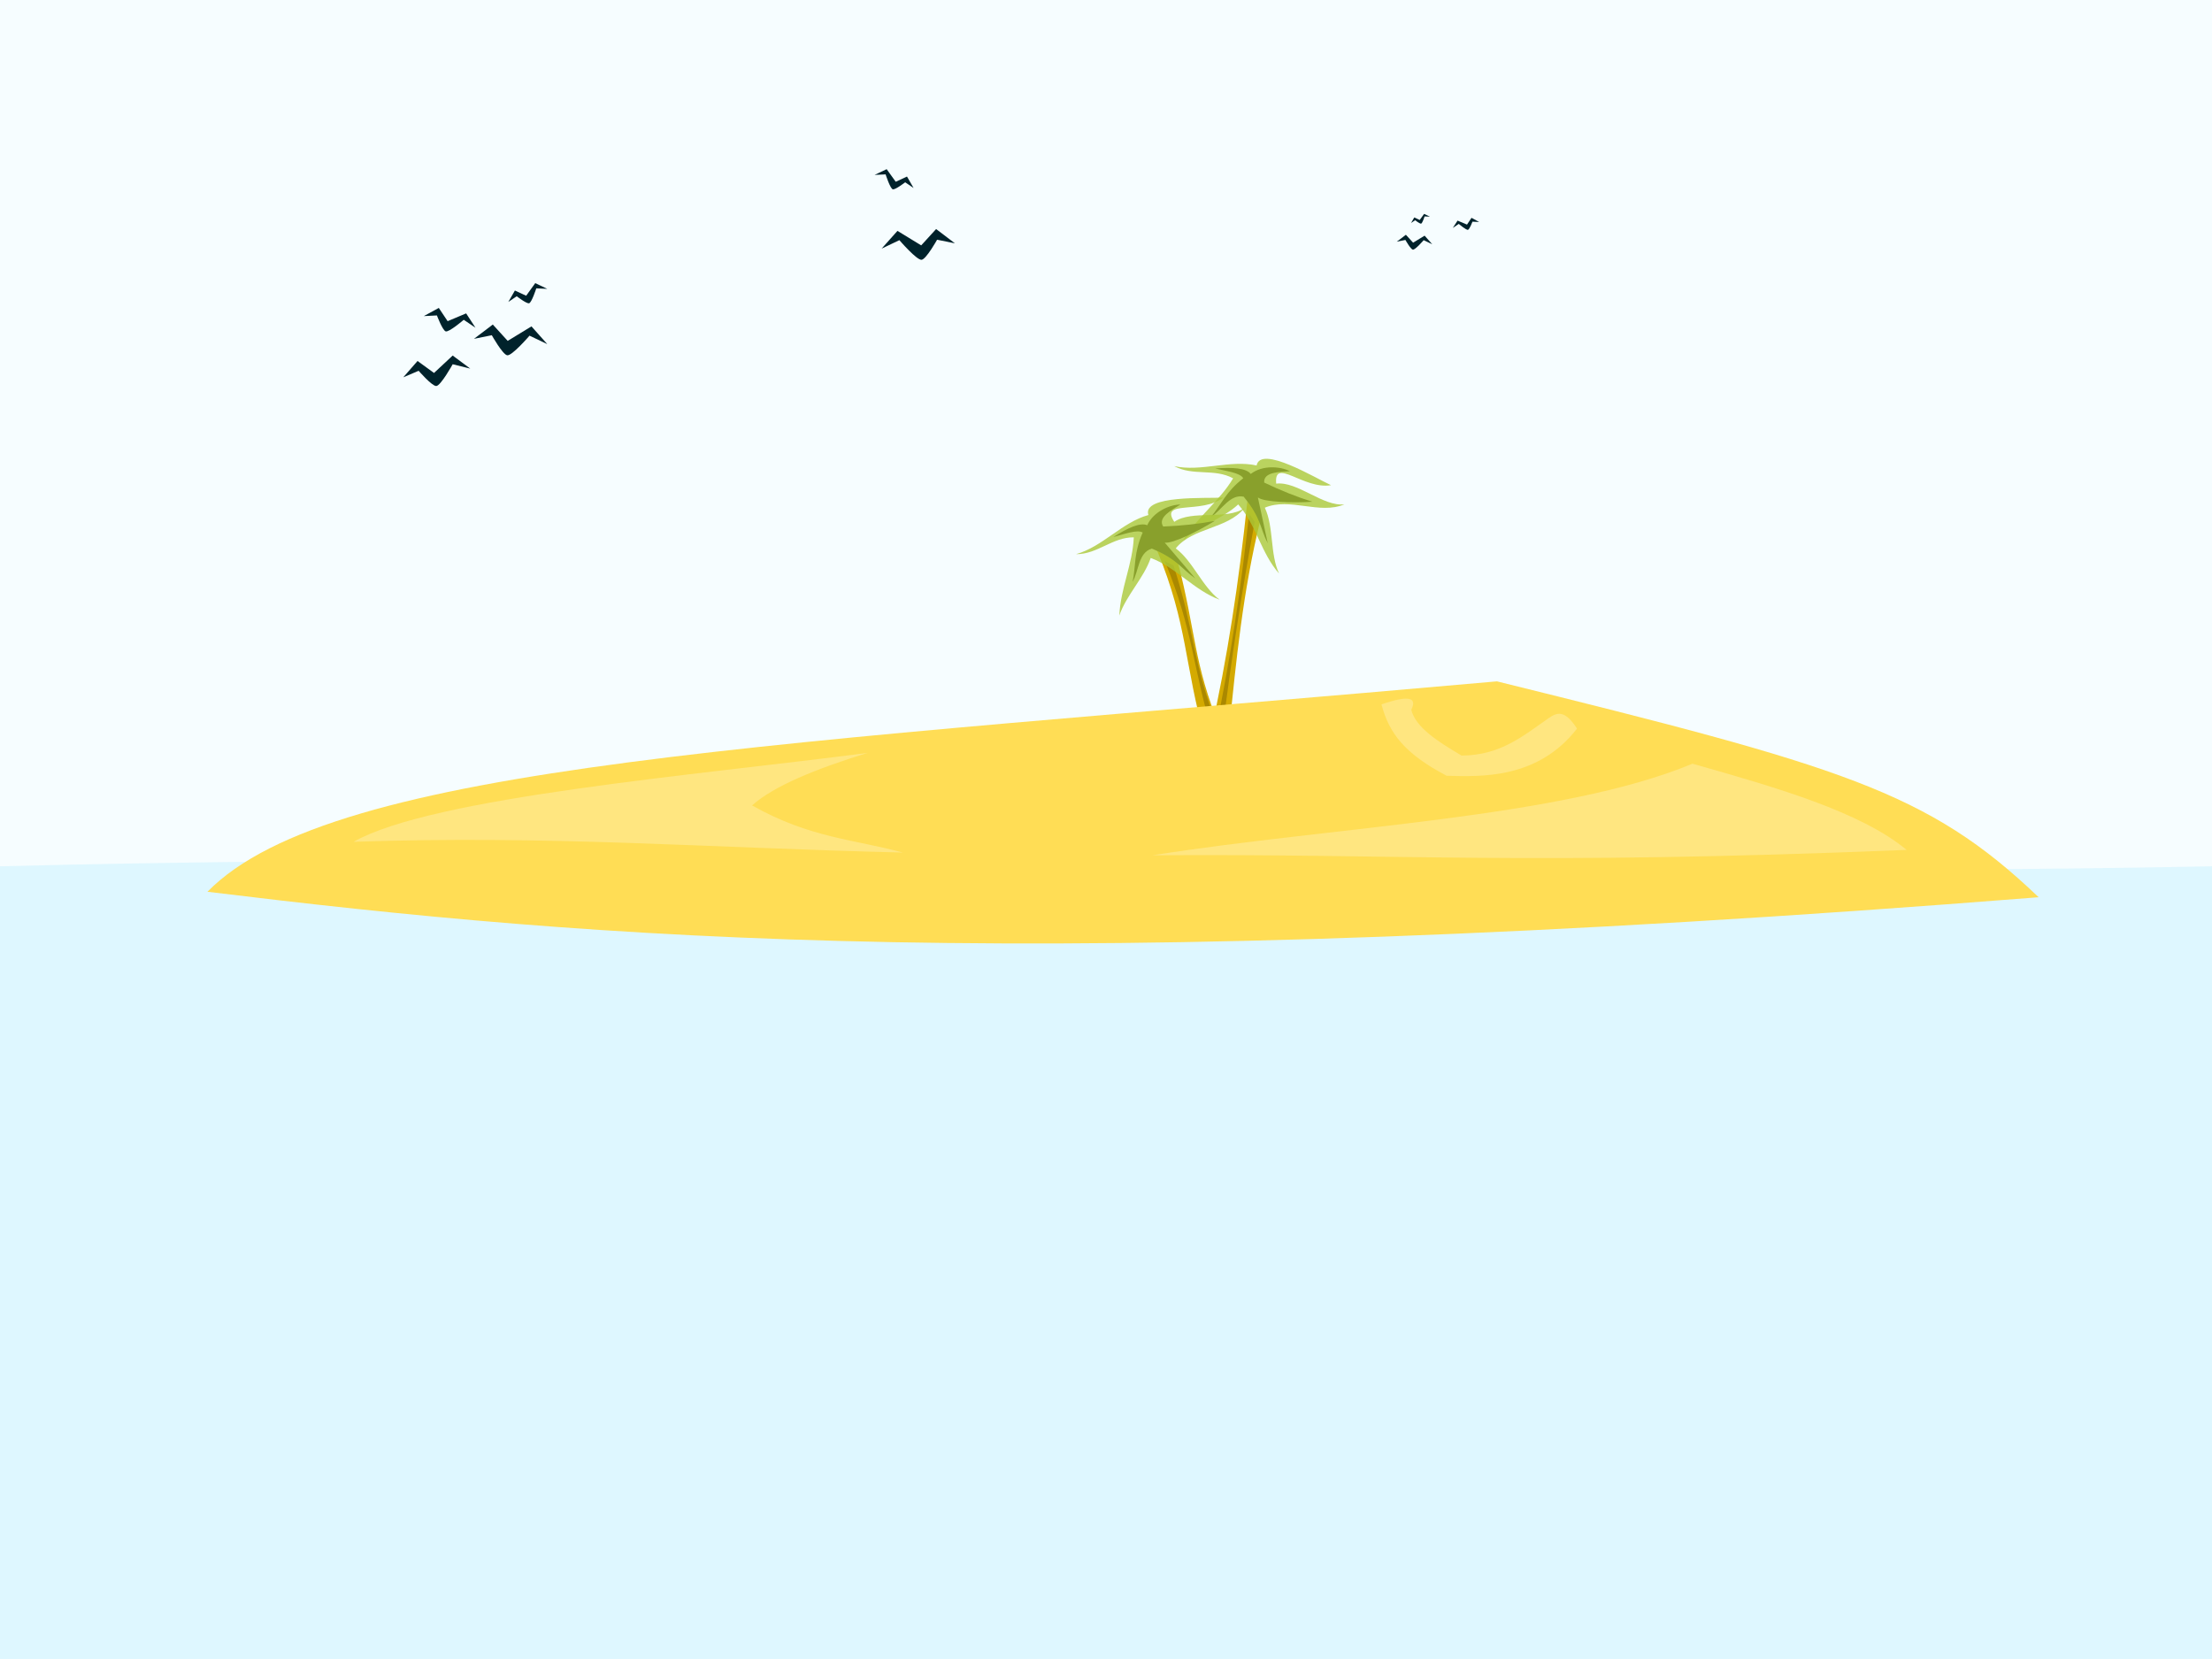 <?xml version="1.0" encoding="UTF-8" standalone="no"?>
<svg
   xmlns:dc="http://purl.org/dc/elements/1.1/"
   xmlns:cc="http://creativecommons.org/ns#"
   xmlns:rdf="http://www.w3.org/1999/02/22-rdf-syntax-ns#"
   xmlns:svg="http://www.w3.org/2000/svg"
   xmlns="http://www.w3.org/2000/svg"
   xmlns:xlink="http://www.w3.org/1999/xlink"
   xmlns:sodipodi="http://sodipodi.sourceforge.net/DTD/sodipodi-0.dtd"
   xmlns:inkscape="http://www.inkscape.org/namespaces/inkscape"
   viewBox="0 0 800 600"
   version="1.1"
   id="svg404"
   sodipodi:docname="level1.svg"
   inkscape:version="0.92.2 (5c3e80d, 2017-08-06)"
   inkscape:export-filename="C:\Poulad\Workspace\Unity\Tank Mania\Assets\Artworks\tank.png"
   inkscape:export-xdpi="60.869999"
   inkscape:export-ydpi="60.869999"
   width="800"
   height="600">
  <defs
     id="defs408">
    <linearGradient
       id="i"
       x1="756.54"
       x2="643.4"
       y1="-0.57"
       y2="19.025"
       gradientUnits="userSpaceOnUse"
       xlink:href="#d" />
    <linearGradient
       id="d">
      <stop
         offset="0"
         id="stop2" />
      <stop
         stop-opacity="0"
         offset="1"
         id="stop4" />
    </linearGradient>
    <radialGradient
       id="e"
       cx="742.09"
       cy="-41.415"
       r="31.594"
       gradientTransform="matrix(0.683,-4.5287e-8,1.0919e-7,1.648,234.89,29.34)"
       gradientUnits="userSpaceOnUse">
      <stop
         stop-color="#808080"
         offset="0"
         id="stop207" />
      <stop
         stop-color="#666"
         offset="1"
         id="stop209" />
    </radialGradient>
    <linearGradient
       id="h"
       x1="731.29"
       x2="801.52"
       gradientUnits="userSpaceOnUse"
       xlink:href="#j"
       spreadMethod="reflect"
       gradientTransform="matrix(0.321,0,0,0.321,158.208,1347.878)" />
    <linearGradient
       id="j">
      <stop
         stop-color="#f1e6d2"
         offset="0"
         id="stop7" />
      <stop
         stop-color="#c8ab37"
         offset=".5"
         id="stop9" />
      <stop
         stop-color="#d1ad83"
         offset="1"
         id="stop11" />
    </linearGradient>
    <linearGradient
       id="g"
       x1="741.76"
       x2="741.3"
       y1="134.43"
       y2="117.01"
       gradientUnits="userSpaceOnUse">
      <stop
         stop-color="#333"
         offset="0"
         id="stop131" />
      <stop
         stop-color="#333"
         stop-opacity="0"
         offset="1"
         id="stop133" />
    </linearGradient>
    <linearGradient
       id="f"
       x1="724.29"
       x2="791.11"
       gradientUnits="userSpaceOnUse"
       spreadMethod="reflect">
      <stop
         stop-color="#f1e6d2"
         offset="0"
         id="stop136" />
      <stop
         stop-color="#c8ab37"
         offset=".431"
         id="stop138" />
      <stop
         stop-color="#d1ad83"
         offset="1"
         id="stop140" />
    </linearGradient>
    <radialGradient
       id="radialGradient549"
       cx="742.09"
       cy="-41.415"
       r="31.594"
       gradientTransform="matrix(0.683,-4.5287e-8,1.0919e-7,1.648,234.89,29.34)"
       gradientUnits="userSpaceOnUse">
      <stop
         stop-color="#808080"
         offset="0"
         id="stop545" />
      <stop
         stop-color="#666"
         offset="1"
         id="stop547" />
    </radialGradient>
    <linearGradient
       id="linearGradient574"
       x1="724.29"
       x2="791.11"
       gradientUnits="userSpaceOnUse"
       spreadMethod="reflect">
      <stop
         stop-color="#f1e6d2"
         offset="0"
         id="stop568" />
      <stop
         stop-color="#c8ab37"
         offset=".431"
         id="stop570" />
      <stop
         stop-color="#d1ad83"
         offset="1"
         id="stop572" />
    </linearGradient>
    <radialGradient
       id="radialGradient588"
       cx="742.09"
       cy="-41.415"
       r="31.594"
       gradientTransform="matrix(0.683,-4.5287e-8,1.0919e-7,1.648,234.89,29.34)"
       gradientUnits="userSpaceOnUse">
      <stop
         stop-color="#808080"
         offset="0"
         id="stop584" />
      <stop
         stop-color="#666"
         offset="1"
         id="stop586" />
    </radialGradient>
    <linearGradient
       id="linearGradient613"
       x1="724.29"
       x2="791.11"
       gradientUnits="userSpaceOnUse"
       spreadMethod="reflect">
      <stop
         stop-color="#f1e6d2"
         offset="0"
         id="stop607" />
      <stop
         stop-color="#c8ab37"
         offset=".431"
         id="stop609" />
      <stop
         stop-color="#d1ad83"
         offset="1"
         id="stop611" />
    </linearGradient>
    <radialGradient
       id="t"
       cx="173.33"
       cy="299.77"
       r="33.969"
       gradientUnits="userSpaceOnUse"
       xlink:href="#d"
       gradientTransform="translate(90.953,-415.184)" />
    <linearGradient
       id="i-0"
       x1="756.54"
       x2="643.4"
       y1="-0.57"
       y2="19.025"
       gradientUnits="userSpaceOnUse"
       xlink:href="#d" />
    <radialGradient
       id="e-8"
       cx="742.09"
       cy="-41.415"
       r="31.594"
       gradientTransform="matrix(0.683,-4.5287e-8,1.0919e-7,1.648,234.89,29.34)"
       gradientUnits="userSpaceOnUse">
      <stop
         stop-color="#808080"
         offset="0"
         id="stop207-3" />
      <stop
         stop-color="#666"
         offset="1"
         id="stop209-6" />
    </radialGradient>
    <linearGradient
       id="h-8"
       x1="731.29"
       x2="801.52"
       gradientUnits="userSpaceOnUse"
       xlink:href="#j"
       spreadMethod="reflect" />
    <linearGradient
       id="f-0"
       x1="724.29"
       x2="791.11"
       gradientUnits="userSpaceOnUse"
       spreadMethod="reflect">
      <stop
         stop-color="#f1e6d2"
         offset="0"
         id="stop136-3" />
      <stop
         stop-color="#c8ab37"
         offset=".431"
         id="stop138-7" />
      <stop
         stop-color="#d1ad83"
         offset="1"
         id="stop140-6" />
    </linearGradient>
    <radialGradient
       inkscape:collect="always"
       xlink:href="#e-2"
       id="radialGradient422-9"
       gradientUnits="userSpaceOnUse"
       gradientTransform="matrix(0.683,-4.5287e-8,1.0919e-7,1.648,234.89,29.34)"
       cx="742.09"
       cy="-41.415"
       r="31.594" />
    <radialGradient
       id="e-2"
       cx="742.09"
       cy="-41.415"
       r="31.594"
       gradientTransform="matrix(0.683,-4.5287e-8,1.0919e-7,1.648,234.89,29.34)"
       gradientUnits="userSpaceOnUse">
      <stop
         stop-color="#808080"
         offset="0"
         id="stop207-32" />
      <stop
         stop-color="#666"
         offset="1"
         id="stop209-64" />
    </radialGradient>
    <linearGradient
       id="h-9"
       x1="731.29"
       x2="801.52"
       gradientUnits="userSpaceOnUse"
       xlink:href="#j"
       spreadMethod="reflect" />
    <linearGradient
       inkscape:collect="always"
       xlink:href="#f-4"
       id="linearGradient426-1"
       gradientUnits="userSpaceOnUse"
       x1="724.29"
       x2="791.11"
       spreadMethod="reflect" />
    <linearGradient
       id="f-4"
       x1="724.29"
       x2="791.11"
       gradientUnits="userSpaceOnUse"
       spreadMethod="reflect">
      <stop
         stop-color="#f1e6d2"
         offset="0"
         id="stop136-9" />
      <stop
         stop-color="#c8ab37"
         offset=".431"
         id="stop138-79" />
      <stop
         stop-color="#d1ad83"
         offset="1"
         id="stop140-9" />
    </linearGradient>
    <linearGradient
       inkscape:collect="always"
       xlink:href="#d"
       id="linearGradient1184"
       gradientUnits="userSpaceOnUse"
       x1="756.54"
       y1="-0.57"
       x2="643.4"
       y2="19.025" />
    <linearGradient
       inkscape:collect="always"
       xlink:href="#g"
       id="linearGradient1186"
       gradientUnits="userSpaceOnUse"
       x1="741.76"
       y1="134.43"
       x2="741.3"
       y2="117.01" />
  </defs>
  <sodipodi:namedview
     pagecolor="#ffffff"
     bordercolor="#666666"
     borderopacity="1"
     objecttolerance="10"
     gridtolerance="10"
     guidetolerance="10"
     inkscape:pageopacity="0"
     inkscape:pageshadow="2"
     inkscape:window-width="1858"
     inkscape:window-height="1057"
     id="namedview406"
     showgrid="false"
     inkscape:zoom="0.91"
     inkscape:cx="1021.0353"
     inkscape:cy="-38.760338"
     inkscape:window-x="54"
     inkscape:window-y="-8"
     inkscape:window-maximized="1"
     inkscape:current-layer="svg404"
     showguides="false"
     units="px"
     width="800mm">
    <inkscape:grid
       type="xygrid"
       id="grid369" />
  </sodipodi:namedview>
  <path
     inkscape:connector-curvature="0"
     style="opacity:0.2;fill:#d5f6ff;stroke-width:1.911"
     d="M -1.8355961e-7,-3.3678032e-6 H 800 V 600 H -1.8355961e-7 Z"
     id="path2-7" />
  <path
     inkscape:connector-curvature="0"
     style="opacity:0.2;fill:#80e5ff;stroke-width:1.911"
     d="M -1.8355961e-7,313.305 C 267.499,306.531 558.015,318.232 800,313.305 V 599.987 H -1.8355961e-7 Z"
     id="path6-4"
     inkscape:export-xdpi="60.869999"
     inkscape:export-ydpi="60.869999" />
  <g
     inkscape:export-xdpi="60.869999"
     inkscape:export-ydpi="60.869999"
     id="g4530"
     transform="matrix(0.762,0,0,0.755,0.358,0.283)">
    <path
       id="path8-5"
       d="m 597.807,248.454 c -8.417,34.41 -11.527,67.758 -14.989,101.176 l -8.744,1.249 c 8.016,-35.963 13.558,-73.162 17.487,-111.168 l 6.245,8.744 z"
       style="fill:#d4aa00;fill-rule:evenodd;stroke-width:1.22"
       inkscape:connector-curvature="0" />
    <path
       id="path10-2"
       d="m 579.874,348.571 c 3.984,-33.009 9.171,-66.018 15.176,-99.027 l -2.656,-3.794 c -3.887,35.952 -9.015,70.661 -15.935,103.58 l 3.415,-0.759 z"
       style="fill:#aa8800;fill-rule:evenodd;stroke-width:1.22"
       inkscape:connector-curvature="0" />
    <path
       id="path12-0"
       d="m 561.05,258.52 c 6.594,-11.099 17.163,-18.665 23.757,-29.764 -8.879,-4.893 -19.084,-0.953 -27.962,-5.846 12.593,2.842 26.512,-3.149 39.105,-0.308 1.909,-9.956 28.107,6.143 35.317,9.435 -12.942,2.256 -27.211,-13.594 -26.021,-0.738 10.059,-1.261 22.326,11.169 32.386,9.908 -11.859,5.103 -25.925,-3.483 -37.784,1.62 4.307,9.177 2.432,22.329 6.74,31.506 -8.518,-9.701 -10.854,-23.377 -19.371,-33.077 -7.397,6.933 -18.769,10.332 -26.165,17.265 z"
       style="opacity:0.8;fill:#abc837;stroke-width:1.22"
       inkscape:connector-curvature="0" />
    <path
       id="path14-3"
       d="m 576.3,224.037 c 8.225,-0.641 14.63,-0.221 16.875,2.625 5.545,-4.37 14.159,-3.648 18.563,-1.313 -4.836,0.344 -12.612,0.298 -12.188,5.438 7.87,3.798 15.505,6.89 22.875,9.188 -9.154,0.629 -23.004,0.209 -25.875,-2.063 l 4.688,21.938 c -3.812,-7.437 -2.887,-11.717 -11.438,-22.313 -6.565,-1.342 -10.389,6.453 -15.563,9.75 5.107,-6.185 6.954,-11.904 15.375,-18.563 -1.492,-2.667 -8.095,-3.418 -13.313,-4.688 z"
       style="fill:#89a02c;fill-rule:evenodd;stroke-width:1.22"
       inkscape:connector-curvature="0" />
    <path
       id="path16-2"
       d="m 558.415,268.245 c 8.837,34.305 7.49,49.01 20.225,80.1 l -7.116,5.231 c -9.924,-35.483 -8.252,-54.734 -22.745,-90.088 l 9.635,4.756 z"
       style="fill:#d4aa00;fill-rule:evenodd;stroke-width:1.22"
       inkscape:connector-curvature="0" />
    <path
       id="path18-9"
       d="m 577.349,347.448 c -12.082,-30.976 -10.54,-45.018 -20.84,-76.949 l -4.133,-2.089 c 13.557,33.523 12.87,49.038 22.322,81.32 l 2.651,-2.282 z"
       style="fill:#aa8800;fill-rule:evenodd;stroke-width:1.22"
       inkscape:connector-curvature="0" />
    <path
       id="path20-1"
       d="m 530.784,294.479 c 0.569,-12.897 6.309,-24.559 6.878,-37.456 -10.137,-0.118 -17.269,8.175 -27.407,8.057 12.442,-3.445 21.88,-15.3 34.322,-18.744 -3.021,-9.677 27.676,-7.865 35.584,-8.369 -10.341,8.103 -30.405,0.873 -23.284,11.642 8.27,-5.863 24.954,-0.703 33.225,-6.567 -8.041,10.1 -24.495,9.177 -32.537,19.277 8.132,6.054 12.692,18.531 20.824,24.585 -12.091,-4.526 -20.61,-15.476 -32.7,-20.003 -3.245,9.605 -11.661,17.973 -14.905,27.578 z"
       style="opacity:0.8;fill:#abc837;stroke-width:1.22"
       inkscape:connector-curvature="0" />
    <path
       id="path22-0"
       d="m 527.929,256.885 c 6.946,-4.451 12.79,-7.106 16.113,-5.658 2.823,-6.472 10.755,-9.903 15.741,-9.926 -4.1,2.588 -10.975,6.22 -8.173,10.55 8.731,-0.371 16.921,-1.252 24.503,-2.709 -7.771,4.879 -20.178,11.052 -23.78,10.406 l 14.495,17.121 c -6.874,-4.754 -8.08,-8.963 -20.622,-14.262 -6.42,1.919 -6.108,10.596 -9.111,15.946 1.579,-7.864 0.505,-13.777 4.782,-23.624 -2.575,-1.646 -8.749,0.812 -13.948,2.158 z"
       style="fill:#89a02c;fill-rule:evenodd;stroke-width:1.22"
       inkscape:connector-curvature="0" />
  </g>
  <path
     inkscape:connector-curvature="0"
     style="fill:#00222b;fill-rule:evenodd;stroke-width:1.911"
     d="m 156.969,134.885 6.751,-6.297 6.354,4.723 -6.354,-1.574 c 0,0 -4.368,7.871 -5.957,7.871 -1.589,0 -6.354,-5.51 -6.354,-5.51 l -5.56,2.361 5.162,-5.904 5.957,4.329 z"
     id="path24-1" />
  <path
     inkscape:connector-curvature="0"
     style="fill:#00222b;fill-rule:evenodd;stroke-width:1.911"
     d="m 183.619,123.283 8.589,-5.243 5.726,6.415 -6.423,-3.059 c 0,0 -6.398,7.439 -8.091,7.094 -1.693,-0.345 -5.552,-7.254 -5.552,-7.254 l -6.448,1.308 6.809,-5.169 5.39,5.909 z"
     id="path26-4" />
  <path
     inkscape:connector-curvature="0"
     style="fill:#00222b;fill-rule:evenodd;stroke-width:1.911"
     d="m 161.893,116.155 6.693,-2.814 3.379,5.186 -4.242,-2.869 c 0,0 -5.372,4.614 -6.54,4.186 -1.168,-0.428 -3.163,-5.764 -3.163,-5.764 l -4.737,0.24 5.416,-2.952 3.195,4.789 z"
     id="path28-4" />
  <path
     inkscape:connector-curvature="0"
     style="fill:#00222b;fill-rule:evenodd;stroke-width:1.911"
     d="m 190.298,106.956 3.279,-4.556 4.361,2.074 -3.984,-0.193 c 0,0 -1.667,5.216 -2.616,5.403 -0.949,0.187 -4.456,-2.544 -4.456,-2.544 l -3.039,2.065 2.377,-4.134 4.077,1.886 z"
     id="path30-8" />
  <path
     inkscape:connector-curvature="0"
     style="fill:#00222b;fill-rule:evenodd;stroke-width:1.911"
     d="m 333.168,88.743 -8.589,-5.243 -5.726,6.415 6.423,-3.059 c 0,0 6.398,7.439 8.091,7.094 1.693,-0.345 5.552,-7.254 5.552,-7.254 l 6.448,1.308 -6.809,-5.169 -5.39,5.909 z"
     id="path32-6" />
  <path
     inkscape:connector-curvature="0"
     style="fill:#00222b;fill-rule:evenodd;stroke-width:1.911"
     d="m 323.953,65.741 -3.279,-4.556 -4.362,2.074 3.984,-0.193 c 0,0 1.667,5.216 2.616,5.403 0.949,0.187 4.456,-2.544 4.456,-2.544 l 3.039,2.064 -2.377,-4.134 -4.077,1.886 z"
     id="path34-9" />
  <path
     inkscape:connector-curvature="0"
     style="fill:#00222b;fill-rule:evenodd;stroke-width:0.925"
     d="m 511.07,87.771 4.157,-2.538 2.772,3.105 -3.109,-1.481 c 0,0 -3.097,3.601 -3.916,3.434 -0.819,-0.167 -2.687,-3.511 -2.687,-3.511 l -3.121,0.633 3.296,-2.502 2.609,2.86 z"
     id="path36-6" />
  <path
     inkscape:connector-curvature="0"
     style="fill:#00222b;fill-rule:evenodd;stroke-width:0.925"
     d="m 530.565,81.226 -3.416,-1.436 -1.725,2.646 2.165,-1.464 c 0,0 2.742,2.355 3.338,2.136 0.596,-0.218 1.614,-2.942 1.614,-2.942 l 2.418,0.122 -2.764,-1.507 -1.631,2.444 z"
     id="path38-2" />
  <path
     inkscape:connector-curvature="0"
     style="fill:#00222b;fill-rule:evenodd;stroke-width:0.925"
     d="m 513.458,79.563 1.587,-2.205 2.111,1.004 -1.929,-0.094 c 0,0 -0.807,2.525 -1.266,2.615 -0.459,0.09 -2.157,-1.232 -2.157,-1.232 l -1.471,0.999 1.151,-2.001 1.973,0.913 z"
     id="path40-5" />
  <g
     transform="matrix(2.631,0,0,1.903,-118.612,11.688)"
     id="g66"
     inkscape:export-xdpi="96"
     inkscape:export-ydpi="96">
    <path
       style="fill:#ffdd55;fill-rule:evenodd"
       inkscape:connector-curvature="0"
       id="path4-4"
       d="m 73.598,163.34 c 17.337,-24.483 78.003,-27.797 177.26,-39.992 47.355,16.172 59.202,20.845 74.46,41.029 -138.07,15.129 -198.2,7.991 -251.72,-1.038 z" />
    <path
       style="fill:#ffe680;fill-rule:evenodd"
       inkscape:connector-curvature="0"
       id="path42-6"
       d="m 93.686,153.84 c 10.946,-8.558 47.324,-12.669 70.648,-16.894 -7.088,3.028 -12.865,6.274 -15.87,9.983 7.989,6.22 13.969,6.413 20.734,8.959 -28.059,-0.967 -48.492,-3.296 -75.512,-2.048 z" />
    <path
       style="fill:#ffe680;fill-rule:evenodd"
       inkscape:connector-curvature="0"
       id="path44-3"
       d="m 307.17,155.38 c -6.29,-7.222 -17.806,-11.831 -29.437,-16.382 -17.945,10.335 -49.028,11.911 -74.232,17.406 34.511,-0.335 50.57,1.966 103.67,-1.024 z" />
    <path
       style="fill:#ffe680;fill-rule:evenodd"
       inkscape:connector-curvature="0"
       id="path46-4"
       d="m 239.08,128.75 c 0.584,3.331 3.643,6.043 6.911,8.703 5.424,-0.032 8.569,-3.863 12.031,-7.167 1.045,-0.962 2.125,-1.677 3.84,2.048 -5.392,9.6 -13.171,9.136 -17.918,8.959 -5.74,-4.174 -7.916,-8.05 -8.959,-13.567 3.982,-1.902 4.882,-1.162 4.096,1.024 z" />
  </g>
  <g
     id="g4139"
     transform="matrix(0.321,0,0,0.321,776.503,87.682)"
     inkscape:export-xdpi="60.869999"
     inkscape:export-ydpi="60.869999">
    <g
       id="g4341"
       transform="translate(220.617,-234.759)">
      <path
         style="fill:#2e5b04"
         inkscape:connector-curvature="0"
         id="path2"
         d="m 31.02,768.375 c -6.405,-5.337 -1.795,-25.684 -13.165,-52.044 l 236.28,0.354 c -16.604,10.842 -30.318,36.915 -58.818,47.915 l -64.755,0.652 c -35.605,0.36 -70.513,0.782 -77.612,0.905 l -21.929,2.217 z" />
      <path
         style="fill:#444643;stroke-width:1.461"
         inkscape:connector-curvature="0"
         id="path4"
         d="m 225.616,766.312 c -6.348,13.891 -22.755,20.007 -36.647,13.659 -13.892,-6.348 -20.007,-22.755 -13.659,-36.647 6.348,-13.892 22.755,-20.007 36.647,-13.659 13.892,6.348 20.007,22.755 13.659,36.647 z" />
      <path
         style="fill:#888a85;stroke-width:1"
         inkscape:connector-curvature="0"
         id="path6"
         d="m 188.218,769.072 c -0.996,0.371 -4.422,-0.206 -5.241,-0.883 -0.82,-0.677 -2.033,-3.932 -1.856,-4.98 0.177,-1.048 2.389,-3.727 3.385,-4.098 0.996,-0.371 4.422,0.206 5.241,0.883 0.82,0.677 2.033,3.932 1.856,4.98 -0.177,1.048 -2.389,3.727 -3.385,4.098 z" />
      <path
         style="fill:#888a85;stroke-width:1"
         inkscape:connector-curvature="0"
         id="path8"
         d="m 218.948,752.333 c -0.996,0.371 -4.422,-0.206 -5.241,-0.883 -0.82,-0.677 -2.033,-3.932 -1.856,-4.98 0.177,-1.048 2.389,-3.727 3.385,-4.098 0.996,-0.371 4.422,0.206 5.241,0.883 0.82,0.677 2.033,3.932 1.856,4.98 -0.177,1.048 -2.389,3.727 -3.385,4.098 z" />
      <path
         style="fill:#888a85;stroke-width:1"
         inkscape:connector-curvature="0"
         id="path10"
         d="m 187.758,749.622 c -0.996,0.371 -4.422,-0.206 -5.241,-0.883 -0.82,-0.677 -2.033,-3.932 -1.856,-4.98 0.177,-1.048 2.389,-3.727 3.385,-4.098 0.996,-0.371 4.422,0.206 5.241,0.883 0.82,0.677 2.033,3.932 1.856,4.98 -0.177,1.048 -2.389,3.727 -3.385,4.098 z" />
      <path
         style="fill:#888a85;stroke-width:1"
         inkscape:connector-curvature="0"
         id="path12"
         d="m 204.448,740.759 c -0.996,0.371 -4.422,-0.206 -5.241,-0.883 -0.82,-0.677 -2.033,-3.932 -1.856,-4.98 0.177,-1.048 2.389,-3.727 3.385,-4.098 0.996,-0.371 4.422,0.206 5.241,0.883 0.82,0.677 2.033,3.932 1.856,4.98 -0.177,1.048 -2.389,3.727 -3.385,4.098 z" />
      <path
         style="fill:#888a85;stroke-width:1"
         inkscape:connector-curvature="0"
         id="path14"
         d="m 204.188,778.026 c -0.996,0.371 -4.422,-0.206 -5.241,-0.883 -0.82,-0.677 -2.033,-3.932 -1.856,-4.98 0.177,-1.048 2.389,-3.727 3.385,-4.098 0.996,-0.371 4.422,0.206 5.241,0.883 0.82,0.677 2.033,3.932 1.856,4.98 -0.177,1.048 -2.389,3.727 -3.385,4.098 z" />
      <path
         style="fill:#888a85;stroke-width:1"
         inkscape:connector-curvature="0"
         id="path16"
         d="m 217.368,767.827 c -0.996,0.371 -4.422,-0.206 -5.241,-0.883 -0.82,-0.677 -2.033,-3.932 -1.856,-4.98 0.177,-1.048 2.389,-3.727 3.385,-4.098 0.996,-0.371 4.422,0.206 5.241,0.883 0.82,0.677 2.033,3.932 1.856,4.98 -0.177,1.048 -2.389,3.727 -3.385,4.098 z" />
      <path
         style="opacity:0.69;fill:#2e3436"
         inkscape:connector-curvature="0"
         id="path18"
         d="m 195.47,727.835 c -10.619,1.755 -18.816,9.341 -21.86,18.942 l 48.653,-8.04 c -5.972,-8.112 -16.173,-12.658 -26.792,-10.903 z" />
      <path
         style="fill:#444643;stroke-width:1.461"
         inkscape:connector-curvature="0"
         id="path20"
         d="m 167.13,760.832 c 0,15.273 -12.381,27.655 -27.655,27.655 -15.274,0 -27.655,-12.381 -27.655,-27.655 0,-15.274 12.381,-27.655 27.655,-27.655 15.274,0 27.655,12.381 27.655,27.655 z" />
      <path
         style="fill:#888a85"
         inkscape:connector-curvature="0"
         id="path22"
         d="m 134.25,778.875 c -0.752,0.752 -4.107,1.651 -5.134,1.376 -1.027,-0.275 -3.483,-2.732 -3.758,-3.758 -0.275,-1.027 0.624,-4.382 1.376,-5.134 0.752,-0.752 4.107,-1.651 5.134,-1.376 1.027,0.275 3.483,2.732 3.758,3.758 0.275,1.027 -0.624,4.382 -1.376,5.134 z" />
      <path
         style="fill:#888a85"
         inkscape:connector-curvature="0"
         id="path24"
         d="m 155.25,750.875 c -0.752,0.752 -4.107,1.651 -5.134,1.376 -1.027,-0.275 -3.483,-2.732 -3.758,-3.758 -0.275,-1.027 0.624,-4.382 1.376,-5.134 0.752,-0.752 4.107,-1.651 5.134,-1.376 1.027,0.275 3.483,2.732 3.758,3.758 0.275,1.027 -0.624,4.382 -1.376,5.134 z" />
      <path
         style="fill:#888a85"
         inkscape:connector-curvature="0"
         id="path26"
         d="m 125.75,761.375 c -0.752,0.752 -4.107,1.651 -5.134,1.376 -1.027,-0.275 -3.483,-2.732 -3.758,-3.758 -0.275,-1.027 0.624,-4.382 1.376,-5.134 0.752,-0.752 4.107,-1.651 5.134,-1.376 1.027,0.275 3.483,2.732 3.758,3.758 0.275,1.027 -0.624,4.382 -1.376,5.134 z" />
      <path
         style="fill:#888a85"
         inkscape:connector-curvature="0"
         id="path28"
         d="m 137.25,746.375 c -0.752,0.752 -4.107,1.651 -5.134,1.376 -1.027,-0.275 -3.483,-2.732 -3.758,-3.758 -0.275,-1.027 0.624,-4.382 1.376,-5.134 0.752,-0.752 4.107,-1.651 5.134,-1.376 1.027,0.275 3.483,2.732 3.758,3.758 0.275,1.027 -0.624,4.382 -1.376,5.134 z" />
      <path
         style="fill:#888a85"
         inkscape:connector-curvature="0"
         id="path30"
         d="m 152.5,780.375 c -0.752,0.752 -4.107,1.651 -5.134,1.376 -1.027,-0.275 -3.483,-2.732 -3.758,-3.758 -0.275,-1.027 0.624,-4.382 1.376,-5.134 0.752,-0.752 4.107,-1.651 5.134,-1.376 1.027,0.275 3.483,2.732 3.758,3.758 0.275,1.027 -0.624,4.382 -1.376,5.134 z" />
      <path
         style="fill:#888a85"
         inkscape:connector-curvature="0"
         id="path32"
         d="m 160.25,765.625 c -0.752,0.752 -4.107,1.651 -5.134,1.376 -1.027,-0.275 -3.483,-2.732 -3.758,-3.758 -0.275,-1.027 0.624,-4.382 1.376,-5.134 0.752,-0.752 4.107,-1.651 5.134,-1.376 1.027,0.275 3.483,2.732 3.758,3.758 0.275,1.027 -0.624,4.382 -1.376,5.134 z" />
      <path
         style="opacity:0.69;fill:#2e3436"
         inkscape:connector-curvature="0"
         id="path34"
         d="m 134.47,733.835 c -10.619,1.755 -18.816,9.341 -21.86,18.942 l 48.653,-8.04 c -5.972,-8.112 -16.173,-12.658 -26.792,-10.903 z" />
      <path
         style="fill:#444643;stroke-width:1.461"
         inkscape:connector-curvature="0"
         id="path36"
         d="m 107.136,759.422 c 0,15.273 -12.381,27.655 -27.655,27.655 -15.274,0 -27.655,-12.381 -27.655,-27.655 0,-15.274 12.381,-27.655 27.655,-27.655 15.274,0 27.655,12.381 27.655,27.655 z" />
      <path
         style="fill:#888a85"
         inkscape:connector-curvature="0"
         id="path38"
         d="m 74.257,777.455 c -0.752,0.752 -4.107,1.651 -5.134,1.376 -1.027,-0.275 -3.483,-2.732 -3.758,-3.758 -0.275,-1.027 0.624,-4.382 1.376,-5.134 0.752,-0.752 4.107,-1.651 5.134,-1.376 1.027,0.275 3.483,2.732 3.758,3.758 0.275,1.027 -0.624,4.382 -1.376,5.134 z" />
      <path
         style="fill:#888a85"
         inkscape:connector-curvature="0"
         id="path40"
         d="m 95.257,749.455 c -0.752,0.752 -4.107,1.651 -5.134,1.376 -1.027,-0.275 -3.483,-2.732 -3.758,-3.758 -0.275,-1.027 0.624,-4.382 1.376,-5.134 0.752,-0.752 4.107,-1.651 5.134,-1.376 1.027,0.275 3.483,2.732 3.758,3.758 0.275,1.027 -0.624,4.382 -1.376,5.134 z" />
      <path
         style="fill:#888a85"
         inkscape:connector-curvature="0"
         id="path42"
         d="m 65.757,759.955 c -0.752,0.752 -4.107,1.651 -5.134,1.376 -1.027,-0.275 -3.483,-2.732 -3.758,-3.758 -0.275,-1.027 0.624,-4.382 1.376,-5.134 0.752,-0.752 4.107,-1.651 5.134,-1.376 1.027,0.275 3.483,2.732 3.758,3.758 0.275,1.027 -0.624,4.382 -1.376,5.134 z" />
      <path
         style="fill:#888a85"
         inkscape:connector-curvature="0"
         id="path44"
         d="m 77.257,744.955 c -0.752,0.752 -4.107,1.651 -5.134,1.376 -1.027,-0.275 -3.483,-2.732 -3.758,-3.758 -0.275,-1.027 0.624,-4.382 1.376,-5.134 0.752,-0.752 4.107,-1.651 5.134,-1.376 1.027,0.275 3.483,2.732 3.758,3.758 0.275,1.027 -0.624,4.382 -1.376,5.134 z" />
      <path
         style="fill:#888a85"
         inkscape:connector-curvature="0"
         id="path46"
         d="m 92.507,778.955 c -0.752,0.752 -4.107,1.651 -5.134,1.376 -1.027,-0.275 -3.483,-2.732 -3.758,-3.758 -0.275,-1.027 0.624,-4.382 1.376,-5.134 0.752,-0.752 4.107,-1.651 5.134,-1.376 1.027,0.275 3.483,2.732 3.758,3.758 0.275,1.027 -0.624,4.382 -1.376,5.134 z" />
      <path
         style="fill:#888a85"
         inkscape:connector-curvature="0"
         id="path48"
         d="m 100.257,764.205 c -0.752,0.752 -4.107,1.651 -5.134,1.376 -1.027,-0.275 -3.483,-2.732 -3.758,-3.758 -0.275,-1.027 0.624,-4.382 1.376,-5.134 0.752,-0.752 4.107,-1.651 5.134,-1.376 1.027,0.275 3.483,2.732 3.758,3.758 0.275,1.027 -0.624,4.382 -1.376,5.134 z" />
      <path
         style="fill:#2e5b04"
         inkscape:connector-curvature="0"
         id="path50"
         d="m 58,675.701 h 115 v 13 H 58 Z" />
      <path
         style="fill:#4e9a06"
         inkscape:connector-curvature="0"
         id="path52"
         d="m 114.52,612.345 c -10.863,0 -13.259,0.299 -19.267,2.426 -9.375,3.319 -18.026,7.123 -24.156,14.161 -12.187,13.991 -21.295,51.428 -21.295,51.428 l 9.453,0.326 c 5.196,0.173 34.318,0.397 64.719,0.507 l 55.267,0.217 -0.579,-8.837 c -0.292,-4.452 -0.902,-8.481 -1.883,-12.35 l 110.86,3.186 8.089,7.766 19.689,-6.967 v -29.118 l -18.493,-7.584 -10.455,8.411 -119.29,3.41 c -7.67,-10.983 -19.294,-19.564 -33.392,-24.555 -6.008,-2.127 -8.404,-2.426 -19.267,-2.426 z" />
      <path
         style="fill:#4e9a06"
         inkscape:connector-curvature="0"
         id="path54"
         d="m 38.52,683.335 c -6.405,5.337 -11.795,13.184 -23.165,39.544 l 238.94,-5.5 c -16.604,-10.842 -31.979,-21.269 -60.479,-32.269 l -64.755,-0.652 C 93.456,684.098 58.548,683.676 51.449,683.553 L 38.52,683.335 Z" />
      <path
         style="opacity:0.69;fill:#2e3436"
         inkscape:connector-curvature="0"
         id="path56"
         d="m 79.25,732.315 c -10.763,0 -20.087,6.148 -24.656,15.125 h 49.312 c -4.569,-8.977 -13.893,-15.125 -24.656,-15.125 z" />
      <g
         style="fill:#444643"
         id="g84"
         transform="translate(-104.19,396.365)">
        <path
           inkscape:connector-curvature="0"
           id="path58"
           d="m 187.86,462.01 c 0,10.454 -8.475,18.929 -18.929,18.929 -10.454,0 -18.929,-8.475 -18.929,-18.929 0,-10.454 8.475,-18.929 18.929,-18.929 10.454,0 18.929,8.475 18.929,18.929 z"
           transform="matrix(0.898,0,0,0.898,-18.459,-61.462)" />
        <g
           id="g64"
           transform="matrix(0.585,0,0,0.585,-10.847,61.865)">
          <path
             inkscape:connector-curvature="0"
             id="path60"
             d="m 246.43,461.22 a 6.01,6.01 0 0 1 6.01,6.01 v 12.021 a 6.01,6.01 0 0 1 -6.01,6.01 6.01,6.01 0 0 1 -6.01,-6.01 v -12.021 A 6.01,6.01 0 0 1 246.43,461.22" />
          <path
             inkscape:connector-curvature="0"
             id="path62"
             d="m 246.43,512.13 a 6.01,6.01 0 0 1 6.01,6.01 v 12.021 a 6.01,6.01 0 0 1 -6.01,6.01 6.01,6.01 0 0 1 -6.01,-6.01 v -12.021 A 6.01,6.01 0 0 1 246.43,512.13" />
        </g>
        <g
           id="g70"
           transform="matrix(0.414,-0.414,0.414,0.414,-174.89,249.22)">
          <path
             inkscape:connector-curvature="0"
             id="path66"
             d="m 246.43,461.22 a 6.01,6.01 0 0 1 6.01,6.01 v 12.021 a 6.01,6.01 0 0 1 -6.01,6.01 6.01,6.01 0 0 1 -6.01,-6.01 v -12.021 A 6.01,6.01 0 0 1 246.43,461.22" />
          <path
             inkscape:connector-curvature="0"
             id="path68"
             d="m 246.43,512.13 a 6.01,6.01 0 0 1 6.01,6.01 v 12.021 a 6.01,6.01 0 0 1 -6.01,6.01 6.01,6.01 0 0 1 -6.01,-6.01 v -12.021 A 6.01,6.01 0 0 1 246.43,512.13" />
        </g>
        <g
           id="g76"
           transform="matrix(0,-0.585,0.585,0,-158.4,497.69)">
          <path
             inkscape:connector-curvature="0"
             id="path72"
             d="m 246.43,461.22 a 6.01,6.01 0 0 1 6.01,6.01 v 12.021 a 6.01,6.01 0 0 1 -6.01,6.01 6.01,6.01 0 0 1 -6.01,-6.01 v -12.021 A 6.01,6.01 0 0 1 246.43,461.22" />
          <path
             inkscape:connector-curvature="0"
             id="path74"
             d="m 246.43,512.13 a 6.01,6.01 0 0 1 6.01,6.01 v 12.021 a 6.01,6.01 0 0 1 -6.01,6.01 6.01,6.01 0 0 1 -6.01,-6.01 v -12.021 A 6.01,6.01 0 0 1 246.43,512.13" />
        </g>
        <g
           id="g82"
           transform="matrix(-0.414,-0.414,0.414,-0.414,28.953,661.73)">
          <path
             inkscape:connector-curvature="0"
             id="path78"
             d="m 246.43,461.22 a 6.01,6.01 0 0 1 6.01,6.01 v 12.021 a 6.01,6.01 0 0 1 -6.01,6.01 6.01,6.01 0 0 1 -6.01,-6.01 v -12.021 A 6.01,6.01 0 0 1 246.43,461.22" />
          <path
             inkscape:connector-curvature="0"
             id="path80"
             d="m 246.43,512.13 a 6.01,6.01 0 0 1 6.01,6.01 v 12.021 a 6.01,6.01 0 0 1 -6.01,6.01 6.01,6.01 0 0 1 -6.01,-6.01 v -12.021 A 6.01,6.01 0 0 1 246.43,512.13" />
        </g>
      </g>
      <path
         style="fill:#444643"
         inkscape:connector-curvature="0"
         id="path86"
         d="m 240.09,720.505 c -1.503,0 -2.719,1.215 -2.719,2.719 v 1.375 c -1.597,0.339 -3.113,0.95 -4.438,1.812 l -0.969,-0.969 c -1.063,-1.063 -2.781,-1.063 -3.844,0 -1.063,1.063 -1.063,2.781 0,3.844 l 1,1 c -0.872,1.337 -1.537,2.822 -1.875,4.438 h -1.344 c -1.503,0 -2.719,1.184 -2.719,2.688 0,1.503 1.215,2.719 2.719,2.719 h 1.344 c 0.337,1.609 0.976,3.104 1.844,4.438 l -0.969,0.969 c -1.063,1.063 -1.063,2.781 0,3.844 1.063,1.063 2.781,1.063 3.844,0 l 0.969,-0.969 c 1.328,0.867 2.835,1.503 4.438,1.844 v 1.375 c 0,1.503 1.215,2.719 2.719,2.719 1.503,0 2.719,-1.215 2.719,-2.719 v -1.375 c 1.622,-0.341 3.128,-0.964 4.469,-1.844 l 0.938,0.969 c 1.063,1.063 2.781,1.063 3.844,0 1.063,-1.063 1.063,-2.781 0,-3.844 l -0.969,-0.938 c 0.878,-1.34 1.503,-2.848 1.844,-4.469 h 1.375 c 1.503,0 2.719,-1.215 2.719,-2.719 0,-1.503 -1.215,-2.688 -2.719,-2.688 h -1.375 c -0.341,-1.621 -0.965,-3.128 -1.844,-4.469 l 0.969,-0.969 c 1.063,-1.063 1.063,-2.781 0,-3.844 -1.063,-1.063 -2.781,-1.063 -3.844,0 l -0.969,0.969 c -1.332,-0.867 -2.83,-1.475 -4.438,-1.812 v -1.375 c 0,-1.503 -1.215,-2.719 -2.719,-2.719 z" />
      <path
         style="fill:#73d216"
         inkscape:connector-curvature="0"
         id="path88"
         d="m 57.629,675.614 22.274,0.707 c 0,0 11.89,-52.535 28.991,-56.922 -33.941,-10.607 -51.265,56.215 -51.265,56.215 z" />
      <path
         style="fill:#73d216"
         inkscape:connector-curvature="0"
         id="path90"
         d="m 286.38,638.126 -108.59,2.812 c 0.7,0.69 1.531,1.545 2.406,2.562 l 105.47,1.719 0.719,-7.094 z" />
      <path
         style="opacity:0.406"
         inkscape:connector-curvature="0"
         id="path92"
         d="m 167.05,639.198 c 0,0 10.607,18.031 9.546,20.86 l 11.137,0.354 c -0.354,-12.021 -12.021,-21.39 -12.021,-21.39 l -8.662,0.177 z" />
      <path
         style="fill:#73d216"
         inkscape:connector-curvature="0"
         id="path94"
         d="m 287.25,638.076 -0.125,6 10.75,-2.25 -1,-10.75 z" />
      <path
         style="fill:#73d216"
         inkscape:connector-curvature="0"
         id="path96"
         d="m 315.37,636.575 -1,5.25 -15,0.125 -0.625,-11.625 z" />
      <path
         style="fill:#73d216"
         inkscape:connector-curvature="0"
         id="path98"
         d="m 299.46,642.557 -3.359,27.577 1.414,-27.754 1.944,0.177 z" />
      <path
         style="fill:#ffffff;stroke-width:0.762"
         inkscape:connector-curvature="0"
         id="path100"
         d="m 129.178,670.674 -10.858,-6.261 -11.313,5.395 2.599,-12.261 -8.627,-9.093 12.464,-1.317 5.982,-11.015 5.104,11.448 12.324,2.285 -9.311,8.392 1.635,12.427 z" />
      <g
         id="g110"
         transform="matrix(0.995,-0.099,0.099,0.995,-86.315,572.035)">
        <path
           style="fill:#888a85"
           inkscape:connector-curvature="0"
           id="path102"
           d="m 206.44,176.34 h 22.624 a 4.25,4.25 0 0 1 4.25,4.25 4.25,4.25 0 0 1 -4.25,4.25 H 206.44 a 4.25,4.25 0 0 1 -4.25,-4.25 4.25,4.25 0 0 1 4.25,-4.25" />
        <path
           style="fill:#382509;fill-rule:evenodd;stroke:#000000"
           inkscape:connector-curvature="0"
           id="path104"
           d="m 231.25,180.57 c 0,1.588 -3.287,2.875 -4.875,2.875 -1.588,0 -2.875,-1.287 -2.875,-2.875 0,-1.588 3.287,-2.875 4.875,-2.875 1.588,0 2.875,1.287 2.875,2.875 z" />
        <path
           style="fill:#382509;fill-rule:evenodd;stroke:#000000"
           inkscape:connector-curvature="0"
           id="path106"
           d="m 210.83,182.28 c -0.739,1.405 -4.247,1.015 -5.653,0.276 -1.405,-0.739 -1.946,-2.477 -1.207,-3.883 0.739,-1.405 4.247,-1.015 5.653,-0.276 1.405,0.739 1.946,2.477 1.207,3.883 z" />
        <path
           style="fill:#555753"
           inkscape:connector-curvature="0"
           id="path108"
           d="m 213.03,176.4 c 1.192,1.131 1.906,2.616 1.906,4.25 0,1.634 -0.714,3.119 -1.906,4.25 h 9.844 c -1.2,-1.131 -1.938,-2.616 -1.938,-4.25 0,-1.634 0.738,-3.119 1.938,-4.25 z" />
      </g>
      <g
         id="g120"
         transform="matrix(0.959,-0.282,0.282,0.959,-91.53,615.815)">
        <path
           style="fill:#888a85"
           inkscape:connector-curvature="0"
           id="path112"
           d="m 206.44,176.34 h 22.624 a 4.25,4.25 0 0 1 4.25,4.25 4.25,4.25 0 0 1 -4.25,4.25 H 206.44 a 4.25,4.25 0 0 1 -4.25,-4.25 4.25,4.25 0 0 1 4.25,-4.25" />
        <path
           style="fill:#382509;fill-rule:evenodd;stroke:#000000"
           inkscape:connector-curvature="0"
           id="path114"
           d="m 231.25,180.57 c 0,1.588 -3.287,2.875 -4.875,2.875 -1.588,0 -2.875,-1.287 -2.875,-2.875 0,-1.588 3.287,-2.875 4.875,-2.875 1.588,0 2.875,1.287 2.875,2.875 z" />
        <path
           style="fill:#382509;fill-rule:evenodd;stroke:#000000"
           inkscape:connector-curvature="0"
           id="path116"
           d="m 210.83,182.28 c -0.739,1.405 -4.247,1.015 -5.653,0.276 -1.405,-0.739 -1.946,-2.477 -1.207,-3.883 0.739,-1.405 4.247,-1.015 5.653,-0.276 1.405,0.739 1.946,2.477 1.207,3.883 z" />
        <path
           style="fill:#555753"
           inkscape:connector-curvature="0"
           id="path118"
           d="m 213.03,176.4 c 1.192,1.131 1.906,2.616 1.906,4.25 0,1.634 -0.714,3.119 -1.906,4.25 h 9.844 c -1.2,-1.131 -1.938,-2.616 -1.938,-4.25 0,-1.634 0.738,-3.119 1.938,-4.25 z" />
      </g>
      <g
         id="g130"
         transform="rotate(0.051,-604887.54,-30083.001)">
        <path
           style="fill:#888a85"
           inkscape:connector-curvature="0"
           id="path122"
           d="m 206.44,176.34 h 22.624 a 4.25,4.25 0 0 1 4.25,4.25 4.25,4.25 0 0 1 -4.25,4.25 H 206.44 a 4.25,4.25 0 0 1 -4.25,-4.25 4.25,4.25 0 0 1 4.25,-4.25" />
        <path
           style="fill:#382509;fill-rule:evenodd;stroke:#000000"
           inkscape:connector-curvature="0"
           id="path124"
           d="m 231.25,180.57 c 0,1.588 -3.287,2.875 -4.875,2.875 -1.588,0 -2.875,-1.287 -2.875,-2.875 0,-1.588 3.287,-2.875 4.875,-2.875 1.588,0 2.875,1.287 2.875,2.875 z" />
        <path
           style="fill:#382509;fill-rule:evenodd;stroke:#000000"
           inkscape:connector-curvature="0"
           id="path126"
           d="m 210.83,182.28 c -0.739,1.405 -4.247,1.015 -5.653,0.276 -1.405,-0.739 -1.946,-2.477 -1.207,-3.883 0.739,-1.405 4.247,-1.015 5.653,-0.276 1.405,0.739 1.946,2.477 1.207,3.883 z" />
        <path
           style="fill:#555753"
           inkscape:connector-curvature="0"
           id="path128"
           d="m 213.03,176.4 c 1.192,1.131 1.906,2.616 1.906,4.25 0,1.634 -0.714,3.119 -1.906,4.25 h 9.844 c -1.2,-1.131 -1.938,-2.616 -1.938,-4.25 0,-1.634 0.738,-3.119 1.938,-4.25 z" />
      </g>
      <g
         id="g140"
         transform="matrix(0.993,-0.12,0.12,0.993,-27.825,569.535)">
        <path
           style="fill:#888a85"
           inkscape:connector-curvature="0"
           id="path132"
           d="m 206.44,176.34 h 22.624 a 4.25,4.25 0 0 1 4.25,4.25 4.25,4.25 0 0 1 -4.25,4.25 H 206.44 a 4.25,4.25 0 0 1 -4.25,-4.25 4.25,4.25 0 0 1 4.25,-4.25" />
        <path
           style="fill:#382509;fill-rule:evenodd;stroke:#000000"
           inkscape:connector-curvature="0"
           id="path134"
           d="m 231.25,180.57 c 0,1.588 -3.287,2.875 -4.875,2.875 -1.588,0 -2.875,-1.287 -2.875,-2.875 0,-1.588 3.287,-2.875 4.875,-2.875 1.588,0 2.875,1.287 2.875,2.875 z" />
        <path
           style="fill:#382509;fill-rule:evenodd;stroke:#000000"
           inkscape:connector-curvature="0"
           id="path136"
           d="m 210.83,182.28 c -0.739,1.405 -4.247,1.015 -5.653,0.276 -1.405,-0.739 -1.946,-2.477 -1.207,-3.883 0.739,-1.405 4.247,-1.015 5.653,-0.276 1.405,0.739 1.946,2.477 1.207,3.883 z" />
        <path
           style="fill:#555753"
           inkscape:connector-curvature="0"
           id="path138"
           d="m 213.03,176.4 c 1.192,1.131 1.906,2.616 1.906,4.25 0,1.634 -0.714,3.119 -1.906,4.25 h 9.844 c -1.2,-1.131 -1.938,-2.616 -1.938,-4.25 0,-1.634 0.738,-3.119 1.938,-4.25 z" />
      </g>
      <g
         id="g150"
         transform="matrix(0.993,-0.12,0.12,0.993,-27.825,569.535)">
        <path
           style="fill:#888a85"
           inkscape:connector-curvature="0"
           id="path142"
           d="m 206.44,176.34 h 22.624 a 4.25,4.25 0 0 1 4.25,4.25 4.25,4.25 0 0 1 -4.25,4.25 H 206.44 a 4.25,4.25 0 0 1 -4.25,-4.25 4.25,4.25 0 0 1 4.25,-4.25" />
        <path
           style="fill:#382509;fill-rule:evenodd;stroke:#000000"
           inkscape:connector-curvature="0"
           id="path144"
           d="m 231.25,180.57 c 0,1.588 -3.287,2.875 -4.875,2.875 -1.588,0 -2.875,-1.287 -2.875,-2.875 0,-1.588 3.287,-2.875 4.875,-2.875 1.588,0 2.875,1.287 2.875,2.875 z" />
        <path
           style="fill:#382509;fill-rule:evenodd;stroke:#000000"
           inkscape:connector-curvature="0"
           id="path146"
           d="m 210.83,182.28 c -0.739,1.405 -4.247,1.015 -5.653,0.276 -1.405,-0.739 -1.946,-2.477 -1.207,-3.883 0.739,-1.405 4.247,-1.015 5.653,-0.276 1.405,0.739 1.946,2.477 1.207,3.883 z" />
        <path
           style="fill:#555753"
           inkscape:connector-curvature="0"
           id="path148"
           d="m 213.03,176.4 c 1.192,1.131 1.906,2.616 1.906,4.25 0,1.634 -0.714,3.119 -1.906,4.25 h 9.844 c -1.2,-1.131 -1.938,-2.616 -1.938,-4.25 0,-1.634 0.738,-3.119 1.938,-4.25 z" />
      </g>
      <g
         id="g160"
         transform="matrix(0.993,-0.12,0.12,0.993,-6.612,567.415)">
        <path
           style="fill:#888a85"
           inkscape:connector-curvature="0"
           id="path152"
           d="m 206.44,176.34 h 22.624 a 4.25,4.25 0 0 1 4.25,4.25 4.25,4.25 0 0 1 -4.25,4.25 H 206.44 a 4.25,4.25 0 0 1 -4.25,-4.25 4.25,4.25 0 0 1 4.25,-4.25" />
        <path
           style="fill:#382509;fill-rule:evenodd;stroke:#000000"
           inkscape:connector-curvature="0"
           id="path154"
           d="m 231.25,180.57 c 0,1.588 -3.287,2.875 -4.875,2.875 -1.588,0 -2.875,-1.287 -2.875,-2.875 0,-1.588 3.287,-2.875 4.875,-2.875 1.588,0 2.875,1.287 2.875,2.875 z" />
        <path
           style="fill:#382509;fill-rule:evenodd;stroke:#000000"
           inkscape:connector-curvature="0"
           id="path156"
           d="m 210.83,182.28 c -0.739,1.405 -4.247,1.015 -5.653,0.276 -1.405,-0.739 -1.946,-2.477 -1.207,-3.883 0.739,-1.405 4.247,-1.015 5.653,-0.276 1.405,0.739 1.946,2.477 1.207,3.883 z" />
        <path
           style="fill:#555753"
           inkscape:connector-curvature="0"
           id="path158"
           d="m 213.03,176.4 c 1.192,1.131 1.906,2.616 1.906,4.25 0,1.634 -0.714,3.119 -1.906,4.25 h 9.844 c -1.2,-1.131 -1.938,-2.616 -1.938,-4.25 0,-1.634 0.738,-3.119 1.938,-4.25 z" />
      </g>
      <g
         id="g170"
         transform="matrix(0.927,0.375,-0.375,0.927,116.97,474.727)">
        <path
           style="fill:#888a85"
           inkscape:connector-curvature="0"
           id="path162"
           d="m 206.44,176.34 h 22.624 a 4.25,4.25 0 0 1 4.25,4.25 4.25,4.25 0 0 1 -4.25,4.25 H 206.44 a 4.25,4.25 0 0 1 -4.25,-4.25 4.25,4.25 0 0 1 4.25,-4.25" />
        <path
           style="fill:#382509;fill-rule:evenodd;stroke:#000000"
           inkscape:connector-curvature="0"
           id="path164"
           d="m 231.25,180.57 c 0,1.588 -3.287,2.875 -4.875,2.875 -1.588,0 -2.875,-1.287 -2.875,-2.875 0,-1.588 3.287,-2.875 4.875,-2.875 1.588,0 2.875,1.287 2.875,2.875 z" />
        <path
           style="fill:#382509;fill-rule:evenodd;stroke:#000000"
           inkscape:connector-curvature="0"
           id="path166"
           d="m 210.83,182.28 c -0.739,1.405 -4.247,1.015 -5.653,0.276 -1.405,-0.739 -1.946,-2.477 -1.207,-3.883 0.739,-1.405 4.247,-1.015 5.653,-0.276 1.405,0.739 1.946,2.477 1.207,3.883 z" />
        <path
           style="fill:#555753"
           inkscape:connector-curvature="0"
           id="path168"
           d="m 213.03,176.4 c 1.192,1.131 1.906,2.616 1.906,4.25 0,1.634 -0.714,3.119 -1.906,4.25 h 9.844 c -1.2,-1.131 -1.938,-2.616 -1.938,-4.25 0,-1.634 0.738,-3.119 1.938,-4.25 z" />
      </g>
      <g
         id="g180"
         transform="matrix(-0.046,0.999,-0.999,-0.046,450.28,528.845)">
        <path
           style="fill:#888a85"
           inkscape:connector-curvature="0"
           id="path172"
           d="m 206.44,176.34 h 22.624 a 4.25,4.25 0 0 1 4.25,4.25 4.25,4.25 0 0 1 -4.25,4.25 H 206.44 a 4.25,4.25 0 0 1 -4.25,-4.25 4.25,4.25 0 0 1 4.25,-4.25" />
        <path
           style="fill:#382509;fill-rule:evenodd;stroke:#000000"
           inkscape:connector-curvature="0"
           id="path174"
           d="m 231.25,180.57 c 0,1.588 -3.287,2.875 -4.875,2.875 -1.588,0 -2.875,-1.287 -2.875,-2.875 0,-1.588 3.287,-2.875 4.875,-2.875 1.588,0 2.875,1.287 2.875,2.875 z" />
        <path
           style="fill:#382509;fill-rule:evenodd;stroke:#000000"
           inkscape:connector-curvature="0"
           id="path176"
           d="m 210.83,182.28 c -0.739,1.405 -4.247,1.015 -5.653,0.276 -1.405,-0.739 -1.946,-2.477 -1.207,-3.883 0.739,-1.405 4.247,-1.015 5.653,-0.276 1.405,0.739 1.946,2.477 1.207,3.883 z" />
        <path
           style="fill:#555753"
           inkscape:connector-curvature="0"
           id="path178"
           d="m 213.03,176.4 c 1.192,1.131 1.906,2.616 1.906,4.25 0,1.634 -0.714,3.119 -1.906,4.25 h 9.844 c -1.2,-1.131 -1.938,-2.616 -1.938,-4.25 0,-1.634 0.738,-3.119 1.938,-4.25 z" />
      </g>
      <g
         id="g190"
         transform="matrix(-0.654,0.757,-0.757,-0.654,532.174,712.73)">
        <path
           style="fill:#888a85"
           inkscape:connector-curvature="0"
           id="path182"
           d="m 206.44,176.34 h 22.624 a 4.25,4.25 0 0 1 4.25,4.25 4.25,4.25 0 0 1 -4.25,4.25 H 206.44 a 4.25,4.25 0 0 1 -4.25,-4.25 4.25,4.25 0 0 1 4.25,-4.25" />
        <path
           style="fill:#382509;fill-rule:evenodd;stroke:#000000"
           inkscape:connector-curvature="0"
           id="path184"
           d="m 231.25,180.57 c 0,1.588 -3.287,2.875 -4.875,2.875 -1.588,0 -2.875,-1.287 -2.875,-2.875 0,-1.588 3.287,-2.875 4.875,-2.875 1.588,0 2.875,1.287 2.875,2.875 z" />
        <path
           style="fill:#382509;fill-rule:evenodd;stroke:#000000"
           inkscape:connector-curvature="0"
           id="path186"
           d="m 210.83,182.28 c -0.739,1.405 -4.247,1.015 -5.653,0.276 -1.405,-0.739 -1.946,-2.477 -1.207,-3.883 0.739,-1.405 4.247,-1.015 5.653,-0.276 1.405,0.739 1.946,2.477 1.207,3.883 z" />
        <path
           style="fill:#555753"
           inkscape:connector-curvature="0"
           id="path188"
           d="m 213.03,176.4 c 1.192,1.131 1.906,2.616 1.906,4.25 0,1.634 -0.714,3.119 -1.906,4.25 h 9.844 c -1.2,-1.131 -1.938,-2.616 -1.938,-4.25 0,-1.634 0.738,-3.119 1.938,-4.25 z" />
      </g>
      <g
         id="g200"
         transform="matrix(-0.692,0.721,-0.721,-0.692,519.317,740.92)">
        <path
           style="fill:#888a85"
           inkscape:connector-curvature="0"
           id="path192"
           d="m 206.44,176.34 h 22.624 a 4.25,4.25 0 0 1 4.25,4.25 4.25,4.25 0 0 1 -4.25,4.25 H 206.44 a 4.25,4.25 0 0 1 -4.25,-4.25 4.25,4.25 0 0 1 4.25,-4.25" />
        <path
           style="fill:#382509;fill-rule:evenodd;stroke:#000000"
           inkscape:connector-curvature="0"
           id="path194"
           d="m 231.25,180.57 c 0,1.588 -3.287,2.875 -4.875,2.875 -1.588,0 -2.875,-1.287 -2.875,-2.875 0,-1.588 3.287,-2.875 4.875,-2.875 1.588,0 2.875,1.287 2.875,2.875 z" />
        <path
           style="fill:#382509;fill-rule:evenodd;stroke:#000000"
           inkscape:connector-curvature="0"
           id="path196"
           d="m 210.83,182.28 c -0.739,1.405 -4.247,1.015 -5.653,0.276 -1.405,-0.739 -1.946,-2.477 -1.207,-3.883 0.739,-1.405 4.247,-1.015 5.653,-0.276 1.405,0.739 1.946,2.477 1.207,3.883 z" />
        <path
           style="fill:#555753"
           inkscape:connector-curvature="0"
           id="path198"
           d="m 213.03,176.4 c 1.192,1.131 1.906,2.616 1.906,4.25 0,1.634 -0.714,3.119 -1.906,4.25 h 9.844 c -1.2,-1.131 -1.938,-2.616 -1.938,-4.25 0,-1.634 0.738,-3.119 1.938,-4.25 z" />
      </g>
      <g
         id="g210"
         transform="matrix(-0.975,0.223,-0.223,-0.975,469.435,912.899)">
        <path
           style="fill:#888a85"
           inkscape:connector-curvature="0"
           id="path202"
           d="m 206.44,176.34 h 22.624 a 4.25,4.25 0 0 1 4.25,4.25 4.25,4.25 0 0 1 -4.25,4.25 H 206.44 a 4.25,4.25 0 0 1 -4.25,-4.25 4.25,4.25 0 0 1 4.25,-4.25" />
        <path
           style="fill:#382509;fill-rule:evenodd;stroke:#000000"
           inkscape:connector-curvature="0"
           id="path204"
           d="m 231.25,180.57 c 0,1.588 -3.287,2.875 -4.875,2.875 -1.588,0 -2.875,-1.287 -2.875,-2.875 0,-1.588 3.287,-2.875 4.875,-2.875 1.588,0 2.875,1.287 2.875,2.875 z" />
        <path
           style="fill:#382509;fill-rule:evenodd;stroke:#000000"
           inkscape:connector-curvature="0"
           id="path206"
           d="m 210.83,182.28 c -0.739,1.405 -4.247,1.015 -5.653,0.276 -1.405,-0.739 -1.946,-2.477 -1.207,-3.883 0.739,-1.405 4.247,-1.015 5.653,-0.276 1.405,0.739 1.946,2.477 1.207,3.883 z" />
        <path
           style="fill:#555753"
           inkscape:connector-curvature="0"
           id="path208"
           d="m 213.03,176.4 c 1.192,1.131 1.906,2.616 1.906,4.25 0,1.634 -0.714,3.119 -1.906,4.25 h 9.844 c -1.2,-1.131 -1.938,-2.616 -1.938,-4.25 0,-1.634 0.738,-3.119 1.938,-4.25 z" />
      </g>
      <g
         id="g220"
         transform="matrix(-1,0.002,-0.002,-1,406.22,967.895)">
        <path
           style="fill:#888a85"
           inkscape:connector-curvature="0"
           id="path212"
           d="m 206.44,176.34 h 22.624 a 4.25,4.25 0 0 1 4.25,4.25 4.25,4.25 0 0 1 -4.25,4.25 H 206.44 a 4.25,4.25 0 0 1 -4.25,-4.25 4.25,4.25 0 0 1 4.25,-4.25" />
        <path
           style="fill:#382509;fill-rule:evenodd;stroke:#000000"
           inkscape:connector-curvature="0"
           id="path214"
           d="m 231.25,180.57 c 0,1.588 -3.287,2.875 -4.875,2.875 -1.588,0 -2.875,-1.287 -2.875,-2.875 0,-1.588 3.287,-2.875 4.875,-2.875 1.588,0 2.875,1.287 2.875,2.875 z" />
        <path
           style="fill:#382509;fill-rule:evenodd;stroke:#000000"
           inkscape:connector-curvature="0"
           id="path216"
           d="m 210.83,182.28 c -0.739,1.405 -4.247,1.015 -5.653,0.276 -1.405,-0.739 -1.946,-2.477 -1.207,-3.883 0.739,-1.405 4.247,-1.015 5.653,-0.276 1.405,0.739 1.946,2.477 1.207,3.883 z" />
        <path
           style="fill:#555753"
           inkscape:connector-curvature="0"
           id="path218"
           d="m 213.03,176.4 c 1.192,1.131 1.906,2.616 1.906,4.25 0,1.634 -0.714,3.119 -1.906,4.25 h 9.844 c -1.2,-1.131 -1.938,-2.616 -1.938,-4.25 0,-1.634 0.738,-3.119 1.938,-4.25 z" />
      </g>
      <g
         id="g230"
         transform="matrix(-0.994,0.113,-0.113,-0.994,403.63,942.745)">
        <path
           style="fill:#888a85"
           inkscape:connector-curvature="0"
           id="path222"
           d="m 206.44,176.34 h 22.624 a 4.25,4.25 0 0 1 4.25,4.25 4.25,4.25 0 0 1 -4.25,4.25 H 206.44 a 4.25,4.25 0 0 1 -4.25,-4.25 4.25,4.25 0 0 1 4.25,-4.25" />
        <path
           style="fill:#382509;fill-rule:evenodd;stroke:#000000"
           inkscape:connector-curvature="0"
           id="path224"
           d="m 231.25,180.57 c 0,1.588 -3.287,2.875 -4.875,2.875 -1.588,0 -2.875,-1.287 -2.875,-2.875 0,-1.588 3.287,-2.875 4.875,-2.875 1.588,0 2.875,1.287 2.875,2.875 z" />
        <path
           style="fill:#382509;fill-rule:evenodd;stroke:#000000"
           inkscape:connector-curvature="0"
           id="path226"
           d="m 210.83,182.28 c -0.739,1.405 -4.247,1.015 -5.653,0.276 -1.405,-0.739 -1.946,-2.477 -1.207,-3.883 0.739,-1.405 4.247,-1.015 5.653,-0.276 1.405,0.739 1.946,2.477 1.207,3.883 z" />
        <path
           style="fill:#555753"
           inkscape:connector-curvature="0"
           id="path228"
           d="m 213.03,176.4 c 1.192,1.131 1.906,2.616 1.906,4.25 0,1.634 -0.714,3.119 -1.906,4.25 h 9.844 c -1.2,-1.131 -1.938,-2.616 -1.938,-4.25 0,-1.634 0.738,-3.119 1.938,-4.25 z" />
      </g>
      <g
         id="g240"
         transform="matrix(-1,0.002,-0.002,-1,364.72,967.895)">
        <path
           style="fill:#888a85"
           inkscape:connector-curvature="0"
           id="path232"
           d="m 206.44,176.34 h 22.624 a 4.25,4.25 0 0 1 4.25,4.25 4.25,4.25 0 0 1 -4.25,4.25 H 206.44 a 4.25,4.25 0 0 1 -4.25,-4.25 4.25,4.25 0 0 1 4.25,-4.25" />
        <path
           style="fill:#382509;fill-rule:evenodd;stroke:#000000"
           inkscape:connector-curvature="0"
           id="path234"
           d="m 231.25,180.57 c 0,1.588 -3.287,2.875 -4.875,2.875 -1.588,0 -2.875,-1.287 -2.875,-2.875 0,-1.588 3.287,-2.875 4.875,-2.875 1.588,0 2.875,1.287 2.875,2.875 z" />
        <path
           style="fill:#382509;fill-rule:evenodd;stroke:#000000"
           inkscape:connector-curvature="0"
           id="path236"
           d="m 210.83,182.28 c -0.739,1.405 -4.247,1.015 -5.653,0.276 -1.405,-0.739 -1.946,-2.477 -1.207,-3.883 0.739,-1.405 4.247,-1.015 5.653,-0.276 1.405,0.739 1.946,2.477 1.207,3.883 z" />
        <path
           style="fill:#555753"
           inkscape:connector-curvature="0"
           id="path238"
           d="m 213.03,176.4 c 1.192,1.131 1.906,2.616 1.906,4.25 0,1.634 -0.714,3.119 -1.906,4.25 h 9.844 c -1.2,-1.131 -1.938,-2.616 -1.938,-4.25 0,-1.634 0.738,-3.119 1.938,-4.25 z" />
      </g>
      <g
         id="g250"
         transform="matrix(-1,0.002,-0.002,-1,343.72,967.895)">
        <path
           style="fill:#888a85"
           inkscape:connector-curvature="0"
           id="path242"
           d="m 206.44,176.34 h 22.624 a 4.25,4.25 0 0 1 4.25,4.25 4.25,4.25 0 0 1 -4.25,4.25 H 206.44 a 4.25,4.25 0 0 1 -4.25,-4.25 4.25,4.25 0 0 1 4.25,-4.25" />
        <path
           style="fill:#382509;fill-rule:evenodd;stroke:#000000"
           inkscape:connector-curvature="0"
           id="path244"
           d="m 231.25,180.57 c 0,1.588 -3.287,2.875 -4.875,2.875 -1.588,0 -2.875,-1.287 -2.875,-2.875 0,-1.588 3.287,-2.875 4.875,-2.875 1.588,0 2.875,1.287 2.875,2.875 z" />
        <path
           style="fill:#382509;fill-rule:evenodd;stroke:#000000"
           inkscape:connector-curvature="0"
           id="path246"
           d="m 210.83,182.28 c -0.739,1.405 -4.247,1.015 -5.653,0.276 -1.405,-0.739 -1.946,-2.477 -1.207,-3.883 0.739,-1.405 4.247,-1.015 5.653,-0.276 1.405,0.739 1.946,2.477 1.207,3.883 z" />
        <path
           style="fill:#555753"
           inkscape:connector-curvature="0"
           id="path248"
           d="m 213.03,176.4 c 1.192,1.131 1.906,2.616 1.906,4.25 0,1.634 -0.714,3.119 -1.906,4.25 h 9.844 c -1.2,-1.131 -1.938,-2.616 -1.938,-4.25 0,-1.634 0.738,-3.119 1.938,-4.25 z" />
      </g>
      <g
         id="g260"
         transform="matrix(-0.996,-0.091,0.091,-0.996,304.73,987.265)">
        <path
           style="fill:#888a85"
           inkscape:connector-curvature="0"
           id="path252"
           d="m 206.44,176.34 h 22.624 a 4.25,4.25 0 0 1 4.25,4.25 4.25,4.25 0 0 1 -4.25,4.25 H 206.44 a 4.25,4.25 0 0 1 -4.25,-4.25 4.25,4.25 0 0 1 4.25,-4.25" />
        <path
           style="fill:#382509;fill-rule:evenodd;stroke:#000000"
           inkscape:connector-curvature="0"
           id="path254"
           d="m 231.25,180.57 c 0,1.588 -3.287,2.875 -4.875,2.875 -1.588,0 -2.875,-1.287 -2.875,-2.875 0,-1.588 3.287,-2.875 4.875,-2.875 1.588,0 2.875,1.287 2.875,2.875 z" />
        <path
           style="fill:#382509;fill-rule:evenodd;stroke:#000000"
           inkscape:connector-curvature="0"
           id="path256"
           d="m 210.83,182.28 c -0.739,1.405 -4.247,1.015 -5.653,0.276 -1.405,-0.739 -1.946,-2.477 -1.207,-3.883 0.739,-1.405 4.247,-1.015 5.653,-0.276 1.405,0.739 1.946,2.477 1.207,3.883 z" />
        <path
           style="fill:#555753"
           inkscape:connector-curvature="0"
           id="path258"
           d="m 213.03,176.4 c 1.192,1.131 1.906,2.616 1.906,4.25 0,1.634 -0.714,3.119 -1.906,4.25 h 9.844 c -1.2,-1.131 -1.938,-2.616 -1.938,-4.25 0,-1.634 0.738,-3.119 1.938,-4.25 z" />
      </g>
      <g
         id="g270"
         transform="matrix(-1,0.002,-0.002,-1,299.22,967.895)">
        <path
           style="fill:#888a85"
           inkscape:connector-curvature="0"
           id="path262"
           d="m 206.44,176.34 h 22.624 a 4.25,4.25 0 0 1 4.25,4.25 4.25,4.25 0 0 1 -4.25,4.25 H 206.44 a 4.25,4.25 0 0 1 -4.25,-4.25 4.25,4.25 0 0 1 4.25,-4.25" />
        <path
           style="fill:#382509;fill-rule:evenodd;stroke:#000000"
           inkscape:connector-curvature="0"
           id="path264"
           d="m 231.25,180.57 c 0,1.588 -3.287,2.875 -4.875,2.875 -1.588,0 -2.875,-1.287 -2.875,-2.875 0,-1.588 3.287,-2.875 4.875,-2.875 1.588,0 2.875,1.287 2.875,2.875 z" />
        <path
           style="fill:#382509;fill-rule:evenodd;stroke:#000000"
           inkscape:connector-curvature="0"
           id="path266"
           d="m 210.83,182.28 c -0.739,1.405 -4.247,1.015 -5.653,0.276 -1.405,-0.739 -1.946,-2.477 -1.207,-3.883 0.739,-1.405 4.247,-1.015 5.653,-0.276 1.405,0.739 1.946,2.477 1.207,3.883 z" />
        <path
           style="fill:#555753"
           inkscape:connector-curvature="0"
           id="path268"
           d="m 213.03,176.4 c 1.192,1.131 1.906,2.616 1.906,4.25 0,1.634 -0.714,3.119 -1.906,4.25 h 9.844 c -1.2,-1.131 -1.938,-2.616 -1.938,-4.25 0,-1.634 0.738,-3.119 1.938,-4.25 z" />
      </g>
      <g
         id="g280"
         transform="matrix(-0.982,-0.188,0.188,-0.982,239.64,1004.145)">
        <path
           style="fill:#888a85"
           inkscape:connector-curvature="0"
           id="path272"
           d="m 206.44,176.34 h 22.624 a 4.25,4.25 0 0 1 4.25,4.25 4.25,4.25 0 0 1 -4.25,4.25 H 206.44 a 4.25,4.25 0 0 1 -4.25,-4.25 4.25,4.25 0 0 1 4.25,-4.25" />
        <path
           style="fill:#382509;fill-rule:evenodd;stroke:#000000"
           inkscape:connector-curvature="0"
           id="path274"
           d="m 231.25,180.57 c 0,1.588 -3.287,2.875 -4.875,2.875 -1.588,0 -2.875,-1.287 -2.875,-2.875 0,-1.588 3.287,-2.875 4.875,-2.875 1.588,0 2.875,1.287 2.875,2.875 z" />
        <path
           style="fill:#382509;fill-rule:evenodd;stroke:#000000"
           inkscape:connector-curvature="0"
           id="path276"
           d="m 210.83,182.28 c -0.739,1.405 -4.247,1.015 -5.653,0.276 -1.405,-0.739 -1.946,-2.477 -1.207,-3.883 0.739,-1.405 4.247,-1.015 5.653,-0.276 1.405,0.739 1.946,2.477 1.207,3.883 z" />
        <path
           style="fill:#555753"
           inkscape:connector-curvature="0"
           id="path278"
           d="m 213.03,176.4 c 1.192,1.131 1.906,2.616 1.906,4.25 0,1.634 -0.714,3.119 -1.906,4.25 h 9.844 c -1.2,-1.131 -1.938,-2.616 -1.938,-4.25 0,-1.634 0.738,-3.119 1.938,-4.25 z" />
      </g>
      <g
         id="g290"
         transform="matrix(-0.982,-0.188,0.188,-0.982,217.14,999.145)">
        <path
           style="fill:#888a85"
           inkscape:connector-curvature="0"
           id="path282"
           d="m 206.44,176.34 h 22.624 a 4.25,4.25 0 0 1 4.25,4.25 4.25,4.25 0 0 1 -4.25,4.25 H 206.44 a 4.25,4.25 0 0 1 -4.25,-4.25 4.25,4.25 0 0 1 4.25,-4.25" />
        <path
           style="fill:#382509;fill-rule:evenodd;stroke:#000000"
           inkscape:connector-curvature="0"
           id="path284"
           d="m 231.25,180.57 c 0,1.588 -3.287,2.875 -4.875,2.875 -1.588,0 -2.875,-1.287 -2.875,-2.875 0,-1.588 3.287,-2.875 4.875,-2.875 1.588,0 2.875,1.287 2.875,2.875 z" />
        <path
           style="fill:#382509;fill-rule:evenodd;stroke:#000000"
           inkscape:connector-curvature="0"
           id="path286"
           d="m 210.83,182.28 c -0.739,1.405 -4.247,1.015 -5.653,0.276 -1.405,-0.739 -1.946,-2.477 -1.207,-3.883 0.739,-1.405 4.247,-1.015 5.653,-0.276 1.405,0.739 1.946,2.477 1.207,3.883 z" />
        <path
           style="fill:#555753"
           inkscape:connector-curvature="0"
           id="path288"
           d="m 213.03,176.4 c 1.192,1.131 1.906,2.616 1.906,4.25 0,1.634 -0.714,3.119 -1.906,4.25 h 9.844 c -1.2,-1.131 -1.938,-2.616 -1.938,-4.25 0,-1.634 0.738,-3.119 1.938,-4.25 z" />
      </g>
      <g
         id="g300"
         transform="matrix(-0.794,-0.608,0.608,-0.794,81.4,1047.035)">
        <path
           style="fill:#888a85"
           inkscape:connector-curvature="0"
           id="path292"
           d="m 206.44,176.34 h 22.624 a 4.25,4.25 0 0 1 4.25,4.25 4.25,4.25 0 0 1 -4.25,4.25 H 206.44 a 4.25,4.25 0 0 1 -4.25,-4.25 4.25,4.25 0 0 1 4.25,-4.25" />
        <path
           style="fill:#382509;fill-rule:evenodd;stroke:#000000"
           inkscape:connector-curvature="0"
           id="path294"
           d="m 231.25,180.57 c 0,1.588 -3.287,2.875 -4.875,2.875 -1.588,0 -2.875,-1.287 -2.875,-2.875 0,-1.588 3.287,-2.875 4.875,-2.875 1.588,0 2.875,1.287 2.875,2.875 z" />
        <path
           style="fill:#382509;fill-rule:evenodd;stroke:#000000"
           inkscape:connector-curvature="0"
           id="path296"
           d="m 210.83,182.28 c -0.739,1.405 -4.247,1.015 -5.653,0.276 -1.405,-0.739 -1.946,-2.477 -1.207,-3.883 0.739,-1.405 4.247,-1.015 5.653,-0.276 1.405,0.739 1.946,2.477 1.207,3.883 z" />
        <path
           style="fill:#555753"
           inkscape:connector-curvature="0"
           id="path298"
           d="m 213.03,176.4 c 1.192,1.131 1.906,2.616 1.906,4.25 0,1.634 -0.714,3.119 -1.906,4.25 h 9.844 c -1.2,-1.131 -1.938,-2.616 -1.938,-4.25 0,-1.634 0.738,-3.119 1.938,-4.25 z" />
      </g>
      <g
         id="g310"
         transform="matrix(-0.089,-0.996,0.996,-0.089,-152.38,984.515)">
        <path
           style="fill:#888a85"
           inkscape:connector-curvature="0"
           id="path302"
           d="m 206.44,176.34 h 22.624 a 4.25,4.25 0 0 1 4.25,4.25 4.25,4.25 0 0 1 -4.25,4.25 H 206.44 a 4.25,4.25 0 0 1 -4.25,-4.25 4.25,4.25 0 0 1 4.25,-4.25" />
        <path
           style="fill:#382509;fill-rule:evenodd;stroke:#000000"
           inkscape:connector-curvature="0"
           id="path304"
           d="m 231.25,180.57 c 0,1.588 -3.287,2.875 -4.875,2.875 -1.588,0 -2.875,-1.287 -2.875,-2.875 0,-1.588 3.287,-2.875 4.875,-2.875 1.588,0 2.875,1.287 2.875,2.875 z" />
        <path
           style="fill:#382509;fill-rule:evenodd;stroke:#000000"
           inkscape:connector-curvature="0"
           id="path306"
           d="m 210.83,182.28 c -0.739,1.405 -4.247,1.015 -5.653,0.276 -1.405,-0.739 -1.946,-2.477 -1.207,-3.883 0.739,-1.405 4.247,-1.015 5.653,-0.276 1.405,0.739 1.946,2.477 1.207,3.883 z" />
        <path
           style="fill:#555753"
           inkscape:connector-curvature="0"
           id="path308"
           d="m 213.03,176.4 c 1.192,1.131 1.906,2.616 1.906,4.25 0,1.634 -0.714,3.119 -1.906,4.25 h 9.844 c -1.2,-1.131 -1.938,-2.616 -1.938,-4.25 0,-1.634 0.738,-3.119 1.938,-4.25 z" />
      </g>
      <g
         id="g320"
         transform="matrix(0.828,-0.561,0.561,0.828,-264.7,707.045)">
        <path
           style="fill:#888a85"
           inkscape:connector-curvature="0"
           id="path312"
           d="m 206.44,176.34 h 22.624 a 4.25,4.25 0 0 1 4.25,4.25 4.25,4.25 0 0 1 -4.25,4.25 H 206.44 a 4.25,4.25 0 0 1 -4.25,-4.25 4.25,4.25 0 0 1 4.25,-4.25" />
        <path
           style="fill:#382509;fill-rule:evenodd;stroke:#000000"
           inkscape:connector-curvature="0"
           id="path314"
           d="m 231.25,180.57 c 0,1.588 -3.287,2.875 -4.875,2.875 -1.588,0 -2.875,-1.287 -2.875,-2.875 0,-1.588 3.287,-2.875 4.875,-2.875 1.588,0 2.875,1.287 2.875,2.875 z" />
        <path
           style="fill:#382509;fill-rule:evenodd;stroke:#000000"
           inkscape:connector-curvature="0"
           id="path316"
           d="m 210.83,182.28 c -0.739,1.405 -4.247,1.015 -5.653,0.276 -1.405,-0.739 -1.946,-2.477 -1.207,-3.883 0.739,-1.405 4.247,-1.015 5.653,-0.276 1.405,0.739 1.946,2.477 1.207,3.883 z" />
        <path
           style="fill:#555753"
           inkscape:connector-curvature="0"
           id="path318"
           d="m 213.03,176.4 c 1.192,1.131 1.906,2.616 1.906,4.25 0,1.634 -0.714,3.119 -1.906,4.25 h 9.844 c -1.2,-1.131 -1.938,-2.616 -1.938,-4.25 0,-1.634 0.738,-3.119 1.938,-4.25 z" />
      </g>
      <g
         id="g330"
         transform="matrix(0.989,0.151,-0.151,0.989,-148.409,517.925)">
        <path
           style="fill:#888a85"
           inkscape:connector-curvature="0"
           id="path322"
           d="m 206.44,176.34 h 22.624 a 4.25,4.25 0 0 1 4.25,4.25 4.25,4.25 0 0 1 -4.25,4.25 H 206.44 a 4.25,4.25 0 0 1 -4.25,-4.25 4.25,4.25 0 0 1 4.25,-4.25" />
        <path
           style="fill:#382509;fill-rule:evenodd;stroke:#000000"
           inkscape:connector-curvature="0"
           id="path324"
           d="m 231.25,180.57 c 0,1.588 -3.287,2.875 -4.875,2.875 -1.588,0 -2.875,-1.287 -2.875,-2.875 0,-1.588 3.287,-2.875 4.875,-2.875 1.588,0 2.875,1.287 2.875,2.875 z" />
        <path
           style="fill:#382509;fill-rule:evenodd;stroke:#000000"
           inkscape:connector-curvature="0"
           id="path326"
           d="m 210.83,182.28 c -0.739,1.405 -4.247,1.015 -5.653,0.276 -1.405,-0.739 -1.946,-2.477 -1.207,-3.883 0.739,-1.405 4.247,-1.015 5.653,-0.276 1.405,0.739 1.946,2.477 1.207,3.883 z" />
        <path
           style="fill:#555753"
           inkscape:connector-curvature="0"
           id="path328"
           d="m 213.03,176.4 c 1.192,1.131 1.906,2.616 1.906,4.25 0,1.634 -0.714,3.119 -1.906,4.25 h 9.844 c -1.2,-1.131 -1.938,-2.616 -1.938,-4.25 0,-1.634 0.738,-3.119 1.938,-4.25 z" />
      </g>
      <g
         id="g340"
         transform="matrix(0.999,-0.044,0.044,0.999,-165.421,561.175)">
        <path
           style="fill:#888a85"
           inkscape:connector-curvature="0"
           id="path332"
           d="m 206.44,176.34 h 22.624 a 4.25,4.25 0 0 1 4.25,4.25 4.25,4.25 0 0 1 -4.25,4.25 H 206.44 a 4.25,4.25 0 0 1 -4.25,-4.25 4.25,4.25 0 0 1 4.25,-4.25" />
        <path
           style="fill:#382509;fill-rule:evenodd;stroke:#000000"
           inkscape:connector-curvature="0"
           id="path334"
           d="m 231.25,180.57 c 0,1.588 -3.287,2.875 -4.875,2.875 -1.588,0 -2.875,-1.287 -2.875,-2.875 0,-1.588 3.287,-2.875 4.875,-2.875 1.588,0 2.875,1.287 2.875,2.875 z" />
        <path
           style="fill:#382509;fill-rule:evenodd;stroke:#000000"
           inkscape:connector-curvature="0"
           id="path336"
           d="m 210.83,182.28 c -0.739,1.405 -4.247,1.015 -5.653,0.276 -1.405,-0.739 -1.946,-2.477 -1.207,-3.883 0.739,-1.405 4.247,-1.015 5.653,-0.276 1.405,0.739 1.946,2.477 1.207,3.883 z" />
        <path
           style="fill:#555753"
           inkscape:connector-curvature="0"
           id="path338"
           d="m 213.03,176.4 c 1.192,1.131 1.906,2.616 1.906,4.25 0,1.634 -0.714,3.119 -1.906,4.25 h 9.844 c -1.2,-1.131 -1.938,-2.616 -1.938,-4.25 0,-1.634 0.738,-3.119 1.938,-4.25 z" />
      </g>
      <g
         id="g350"
         transform="matrix(0.999,-0.044,0.044,0.999,-144.921,559.175)">
        <path
           style="fill:#888a85"
           inkscape:connector-curvature="0"
           id="path342"
           d="m 206.44,176.34 h 22.624 a 4.25,4.25 0 0 1 4.25,4.25 4.25,4.25 0 0 1 -4.25,4.25 H 206.44 a 4.25,4.25 0 0 1 -4.25,-4.25 4.25,4.25 0 0 1 4.25,-4.25" />
        <path
           style="fill:#382509;fill-rule:evenodd;stroke:#000000"
           inkscape:connector-curvature="0"
           id="path344"
           d="m 231.25,180.57 c 0,1.588 -3.287,2.875 -4.875,2.875 -1.588,0 -2.875,-1.287 -2.875,-2.875 0,-1.588 3.287,-2.875 4.875,-2.875 1.588,0 2.875,1.287 2.875,2.875 z" />
        <path
           style="fill:#382509;fill-rule:evenodd;stroke:#000000"
           inkscape:connector-curvature="0"
           id="path346"
           d="m 210.83,182.28 c -0.739,1.405 -4.247,1.015 -5.653,0.276 -1.405,-0.739 -1.946,-2.477 -1.207,-3.883 0.739,-1.405 4.247,-1.015 5.653,-0.276 1.405,0.739 1.946,2.477 1.207,3.883 z" />
        <path
           style="fill:#555753"
           inkscape:connector-curvature="0"
           id="path348"
           d="m 213.03,176.4 c 1.192,1.131 1.906,2.616 1.906,4.25 0,1.634 -0.714,3.119 -1.906,4.25 h 9.844 c -1.2,-1.131 -1.938,-2.616 -1.938,-4.25 0,-1.634 0.738,-3.119 1.938,-4.25 z" />
      </g>
      <g
         id="g360"
         transform="matrix(0.985,0.175,-0.175,0.985,-83.323,516.715)">
        <path
           style="fill:#888a85"
           inkscape:connector-curvature="0"
           id="path352"
           d="m 206.44,176.34 h 22.624 a 4.25,4.25 0 0 1 4.25,4.25 4.25,4.25 0 0 1 -4.25,4.25 H 206.44 a 4.25,4.25 0 0 1 -4.25,-4.25 4.25,4.25 0 0 1 4.25,-4.25" />
        <path
           style="fill:#382509;fill-rule:evenodd;stroke:#000000"
           inkscape:connector-curvature="0"
           id="path354"
           d="m 231.25,180.57 c 0,1.588 -3.287,2.875 -4.875,2.875 -1.588,0 -2.875,-1.287 -2.875,-2.875 0,-1.588 3.287,-2.875 4.875,-2.875 1.588,0 2.875,1.287 2.875,2.875 z" />
        <path
           style="fill:#382509;fill-rule:evenodd;stroke:#000000"
           inkscape:connector-curvature="0"
           id="path356"
           d="m 210.83,182.28 c -0.739,1.405 -4.247,1.015 -5.653,0.276 -1.405,-0.739 -1.946,-2.477 -1.207,-3.883 0.739,-1.405 4.247,-1.015 5.653,-0.276 1.405,0.739 1.946,2.477 1.207,3.883 z" />
        <path
           style="fill:#555753"
           inkscape:connector-curvature="0"
           id="path358"
           d="m 213.03,176.4 c 1.192,1.131 1.906,2.616 1.906,4.25 0,1.634 -0.714,3.119 -1.906,4.25 h 9.844 c -1.2,-1.131 -1.938,-2.616 -1.938,-4.25 0,-1.634 0.738,-3.119 1.938,-4.25 z" />
      </g>
      <g
         id="g370"
         transform="matrix(0.992,-0.124,0.124,0.992,-115.431,580.845)">
        <path
           style="fill:#888a85"
           inkscape:connector-curvature="0"
           id="path362"
           d="m 206.44,176.34 h 22.624 a 4.25,4.25 0 0 1 4.25,4.25 4.25,4.25 0 0 1 -4.25,4.25 H 206.44 a 4.25,4.25 0 0 1 -4.25,-4.25 4.25,4.25 0 0 1 4.25,-4.25" />
        <path
           style="fill:#382509;fill-rule:evenodd;stroke:#000000"
           inkscape:connector-curvature="0"
           id="path364"
           d="m 231.25,180.57 c 0,1.588 -3.287,2.875 -4.875,2.875 -1.588,0 -2.875,-1.287 -2.875,-2.875 0,-1.588 3.287,-2.875 4.875,-2.875 1.588,0 2.875,1.287 2.875,2.875 z" />
        <path
           style="fill:#382509;fill-rule:evenodd;stroke:#000000"
           inkscape:connector-curvature="0"
           id="path366"
           d="m 210.83,182.28 c -0.739,1.405 -4.247,1.015 -5.653,0.276 -1.405,-0.739 -1.946,-2.477 -1.207,-3.883 0.739,-1.405 4.247,-1.015 5.653,-0.276 1.405,0.739 1.946,2.477 1.207,3.883 z" />
        <path
           style="fill:#555753"
           inkscape:connector-curvature="0"
           id="path368"
           d="m 213.03,176.4 c 1.192,1.131 1.906,2.616 1.906,4.25 0,1.634 -0.714,3.119 -1.906,4.25 h 9.844 c -1.2,-1.131 -1.938,-2.616 -1.938,-4.25 0,-1.634 0.738,-3.119 1.938,-4.25 z" />
      </g>
      <path
         style="fill:#444643;stroke-width:0.602"
         inkscape:connector-curvature="0"
         id="path372"
         d="m 250.813,738.971 c -0.826,6.236 -6.55,10.623 -12.787,9.797 -6.237,-0.826 -10.623,-6.55 -9.797,-12.787 0.826,-6.237 6.55,-10.623 12.787,-9.797 6.237,0.826 10.623,6.55 9.797,12.787 z" />
      <path
         style="fill:#888a85;stroke-width:0.412"
         inkscape:connector-curvature="0"
         id="path374"
         d="m 236.416,744.563 c -0.348,0.266 -1.766,0.452 -2.171,0.284 -0.404,-0.168 -1.275,-1.304 -1.331,-1.738 -0.057,-0.434 0.492,-1.756 0.839,-2.022 0.348,-0.266 1.766,-0.452 2.171,-0.284 0.404,0.168 1.275,1.304 1.331,1.738 0.057,0.434 -0.492,1.756 -0.839,2.022 z" />
      <path
         style="fill:#888a85;stroke-width:0.412"
         inkscape:connector-curvature="0"
         id="path376"
         d="m 246.506,734.273 c -0.348,0.266 -1.766,0.452 -2.171,0.284 -0.404,-0.168 -1.275,-1.304 -1.331,-1.738 -0.057,-0.434 0.492,-1.756 0.839,-2.022 0.348,-0.266 1.766,-0.452 2.171,-0.284 0.404,0.168 1.275,1.304 1.331,1.738 0.057,0.434 -0.492,1.756 -0.839,2.022 z" />
      <path
         style="fill:#888a85;stroke-width:0.412"
         inkscape:connector-curvature="0"
         id="path378"
         d="m 233.886,736.963 c -0.348,0.266 -1.766,0.452 -2.171,0.284 -0.404,-0.168 -1.275,-1.304 -1.331,-1.738 -0.057,-0.434 0.492,-1.756 0.839,-2.022 0.348,-0.266 1.766,-0.452 2.171,-0.284 0.404,0.168 1.275,1.304 1.331,1.738 0.057,0.434 -0.492,1.756 -0.839,2.022 z" />
      <path
         style="fill:#888a85;stroke-width:0.412"
         inkscape:connector-curvature="0"
         id="path380"
         d="m 239.396,731.463 c -0.348,0.266 -1.766,0.452 -2.171,0.284 -0.404,-0.168 -1.275,-1.304 -1.331,-1.738 -0.057,-0.434 0.492,-1.756 0.839,-2.022 0.348,-0.266 1.766,-0.452 2.171,-0.284 0.404,0.168 1.275,1.304 1.331,1.738 0.057,0.434 -0.492,1.756 -0.839,2.022 z" />
      <path
         style="fill:#888a85;stroke-width:0.412"
         inkscape:connector-curvature="0"
         id="path382"
         d="m 243.786,746.163 c -0.348,0.266 -1.766,0.452 -2.171,0.284 -0.404,-0.168 -1.275,-1.304 -1.331,-1.738 -0.057,-0.434 0.492,-1.756 0.839,-2.022 0.348,-0.266 1.766,-0.452 2.171,-0.284 0.404,0.168 1.275,1.304 1.331,1.738 0.057,0.434 -0.492,1.756 -0.839,2.022 z" />
      <path
         style="fill:#888a85;stroke-width:0.412"
         inkscape:connector-curvature="0"
         id="path384"
         d="m 247.746,740.563 c -0.348,0.266 -1.766,0.452 -2.171,0.284 -0.404,-0.168 -1.275,-1.304 -1.331,-1.738 -0.057,-0.434 0.492,-1.756 0.839,-2.022 0.348,-0.266 1.766,-0.452 2.171,-0.284 0.404,0.168 1.275,1.304 1.331,1.738 0.057,0.434 -0.492,1.756 -0.839,2.022 z" />
      <path
         style="fill:#444643;stroke-width:0.817"
         inkscape:connector-curvature="0"
         id="path386"
         d="m 45.712,753.469 c -1.12,8.462 -8.888,14.414 -17.351,13.294 -8.462,-1.12 -14.414,-8.888 -13.294,-17.351 1.12,-8.462 8.888,-14.414 17.351,-13.294 8.462,1.12 14.414,8.888 13.294,17.351 z" />
      <path
         style="fill:#888a85;stroke-width:0.559"
         inkscape:connector-curvature="0"
         id="path388"
         d="m 26.178,761.068 c -0.472,0.361 -2.397,0.613 -2.945,0.386 -0.549,-0.228 -1.73,-1.769 -1.807,-2.358 -0.077,-0.589 0.667,-2.382 1.139,-2.744 0.472,-0.361 2.397,-0.613 2.945,-0.386 0.549,0.228 1.73,1.769 1.807,2.358 0.077,0.589 -0.667,2.382 -1.139,2.744 z" />
      <path
         style="fill:#888a85;stroke-width:0.559"
         inkscape:connector-curvature="0"
         id="path390"
         d="m 39.867,747.088 c -0.472,0.361 -2.397,0.613 -2.945,0.386 -0.549,-0.228 -1.73,-1.769 -1.807,-2.358 -0.077,-0.589 0.667,-2.382 1.139,-2.744 0.472,-0.361 2.397,-0.613 2.945,-0.386 0.549,0.228 1.73,1.769 1.807,2.358 0.077,0.589 -0.667,2.382 -1.139,2.744 z" />
      <path
         style="fill:#888a85;stroke-width:0.559"
         inkscape:connector-curvature="0"
         id="path392"
         d="m 22.752,750.748 c -0.472,0.361 -2.397,0.613 -2.945,0.386 -0.549,-0.228 -1.73,-1.769 -1.807,-2.358 -0.077,-0.589 0.667,-2.382 1.139,-2.744 0.472,-0.361 2.397,-0.613 2.945,-0.386 0.549,0.228 1.73,1.769 1.807,2.358 0.077,0.589 -0.667,2.382 -1.139,2.744 z" />
      <path
         style="fill:#888a85;stroke-width:0.559"
         inkscape:connector-curvature="0"
         id="path394"
         d="m 30.224,743.278 c -0.472,0.361 -2.397,0.613 -2.945,0.386 -0.549,-0.228 -1.73,-1.769 -1.807,-2.358 -0.077,-0.589 0.667,-2.382 1.139,-2.744 0.472,-0.361 2.397,-0.613 2.945,-0.386 0.549,0.228 1.73,1.769 1.807,2.358 0.077,0.589 -0.667,2.382 -1.139,2.744 z" />
      <path
         style="fill:#888a85;stroke-width:0.559"
         inkscape:connector-curvature="0"
         id="path396"
         d="m 36.18,763.238 c -0.472,0.361 -2.397,0.613 -2.945,0.386 -0.549,-0.228 -1.73,-1.769 -1.807,-2.358 -0.077,-0.589 0.667,-2.382 1.139,-2.744 0.472,-0.361 2.397,-0.613 2.945,-0.386 0.549,0.228 1.73,1.769 1.807,2.358 0.077,0.589 -0.667,2.382 -1.139,2.744 z" />
      <path
         style="fill:#888a85;stroke-width:0.559"
         inkscape:connector-curvature="0"
         id="path398"
         d="m 41.556,755.628 c -0.472,0.361 -2.397,0.613 -2.945,0.386 -0.549,-0.228 -1.73,-1.769 -1.807,-2.358 -0.077,-0.589 0.667,-2.382 1.139,-2.744 0.472,-0.361 2.397,-0.613 2.945,-0.386 0.549,0.228 1.73,1.769 1.807,2.358 0.077,0.589 -0.667,2.382 -1.139,2.744 z" />
      <path
         style="fill:#73d216"
         inkscape:connector-curvature="0"
         id="path400"
         d="m 21.63,716.615 15.774,1.207 c 0,0 2.39,-24.535 14.991,-30.422 -15.441,-7.107 -30.765,29.215 -30.765,29.215 z" />
    </g>
  </g>
  <g
     id="g366-0"
     transform="matrix(-5.325862e-5,0.125,-0.104,-6.4116128e-5,990.657,126.016)"
     inkscape:export-xdpi="60.869999"
     inkscape:export-ydpi="60.869999"
     inkscape:export-filename="D:\workspace\school\COMP305\Tank-Mania\Assets\Sprites\shell.png">
    <path
       inkscape:connector-curvature="0"
       style="opacity:0.5;fill:url(#linearGradient1184)"
       id="path356-8-5"
       d="m 739.12,-90.969 c -17.459,0 -31.625,27.226 -31.625,60.812 0,4.578 0.283,9.024 0.781,13.312 v 142.91 h -4 v 13.844 h 70.844 v -13.844 h -3.625 v -158.88 h -0.812 c -0.725,-32.351 -14.568,-58.156 -31.562,-58.156 z" />
    <path
       inkscape:connector-curvature="0"
       style="fill:url(#radialGradient422-9)"
       id="path358-0-6"
       d="m 742.12,-92.969 c -17.459,0 -31.625,27.226 -31.625,60.812 0,4.578 0.283,9.024 0.781,13.312 v -15.969 h 62.406 c -0.725,-32.351 -14.568,-58.156 -31.562,-58.156 z" />
    <path
       inkscape:connector-curvature="0"
       style="fill:url(#h-9)"
       id="path360-5"
       d="m 711.29,-34.801 h 63.223 v 172.71 H 711.29 Z" />
    <path
       inkscape:connector-curvature="0"
       style="fill:url(#linearGradient1186)"
       id="path362-4-4"
       d="m 711.28,122.06 v 13.844 h 63.219 V 122.06 Z" />
    <path
       inkscape:connector-curvature="0"
       style="fill:url(#linearGradient426-1)"
       id="path364-0-7"
       d="m 707.29,124.05 h 70.821 v 13.856 H 707.29 Z" />
  </g>
</svg>
